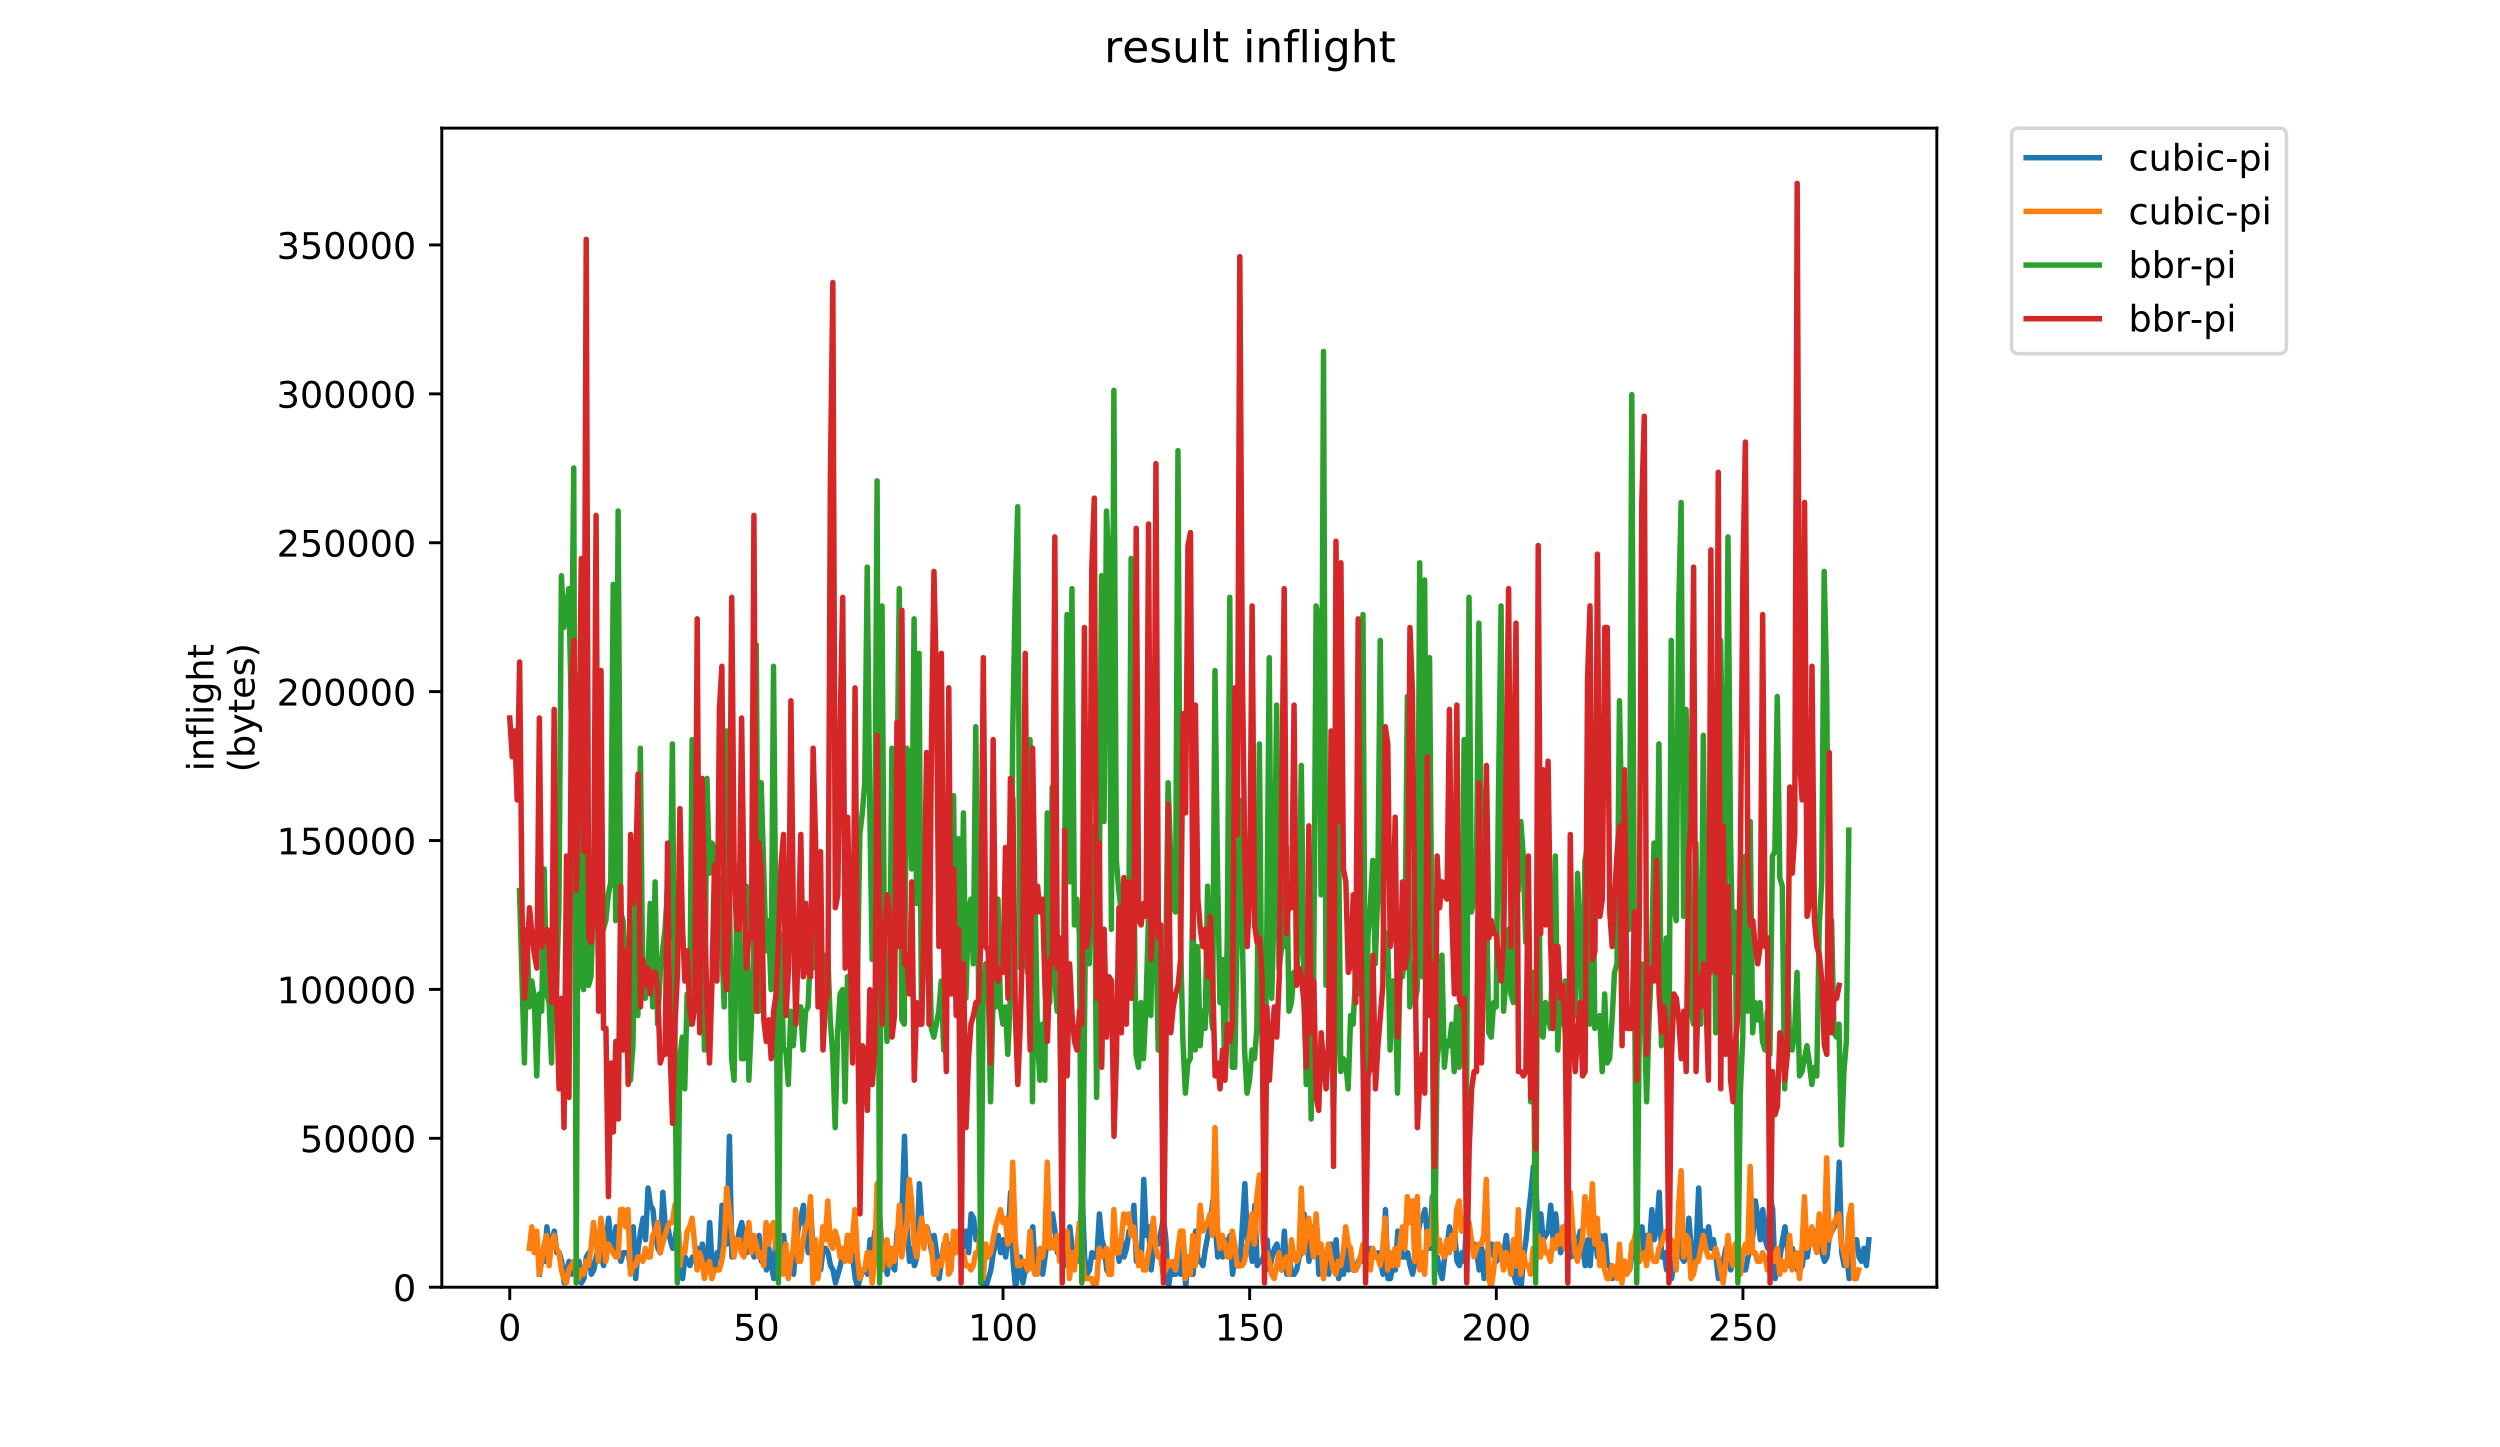 <?xml version="1.0" encoding="utf-8" standalone="no"?>
<!DOCTYPE svg PUBLIC "-//W3C//DTD SVG 1.1//EN"
  "http://www.w3.org/Graphics/SVG/1.1/DTD/svg11.dtd">
<!-- Created with matplotlib (https://matplotlib.org/) -->
<svg height="396pt" version="1.1" viewBox="0 0 684 396" width="684pt" xmlns="http://www.w3.org/2000/svg" xmlns:xlink="http://www.w3.org/1999/xlink">
 <defs>
  <style type="text/css">
*{stroke-linecap:butt;stroke-linejoin:round;}
  </style>
 </defs>
 <g id="figure_1">
  <g id="patch_1">
   <path d="M 0 396 
L 684 396 
L 684 0 
L 0 0 
z
" style="fill:#ffffff;"/>
  </g>
  <g id="axes_1">
   <g id="patch_2">
    <path d="M 120.879 352.174 
L 529.913 352.174 
L 529.913 35.062 
L 120.879 35.062 
z
" style="fill:#ffffff;"/>
   </g>
   <g id="matplotlib.axis_1">
    <g id="xtick_1">
     <g id="line2d_1">
      <defs>
       <path d="M 0 0 
L 0 3.5 
" id="m6629e0d619" style="stroke:#000000;stroke-width:0.8;"/>
      </defs>
      <g>
       <use style="stroke:#000000;stroke-width:0.8;" x="139.471" xlink:href="#m6629e0d619" y="352.174"/>
      </g>
     </g>
     <g id="text_1">
      <!-- 0 -->
      <defs>
       <path d="M 31.781 66.406 
Q 24.172 66.406 20.328 58.906 
Q 16.5 51.422 16.5 36.375 
Q 16.5 21.391 20.328 13.891 
Q 24.172 6.391 31.781 6.391 
Q 39.453 6.391 43.281 13.891 
Q 47.125 21.391 47.125 36.375 
Q 47.125 51.422 43.281 58.906 
Q 39.453 66.406 31.781 66.406 
z
M 31.781 74.219 
Q 44.047 74.219 50.516 64.516 
Q 56.984 54.828 56.984 36.375 
Q 56.984 17.969 50.516 8.266 
Q 44.047 -1.422 31.781 -1.422 
Q 19.531 -1.422 13.062 8.266 
Q 6.594 17.969 6.594 36.375 
Q 6.594 54.828 13.062 64.516 
Q 19.531 74.219 31.781 74.219 
z
" id="DejaVuSans-48"/>
      </defs>
      <g transform="translate(136.29 366.773)scale(0.1 -0.1)">
       <use xlink:href="#DejaVuSans-48"/>
      </g>
     </g>
    </g>
    <g id="xtick_2">
     <g id="line2d_2">
      <g>
       <use style="stroke:#000000;stroke-width:0.8;" x="206.95" xlink:href="#m6629e0d619" y="352.174"/>
      </g>
     </g>
     <g id="text_2">
      <!-- 50 -->
      <defs>
       <path d="M 10.797 72.906 
L 49.516 72.906 
L 49.516 64.594 
L 19.828 64.594 
L 19.828 46.734 
Q 21.969 47.469 24.109 47.828 
Q 26.266 48.188 28.422 48.188 
Q 40.625 48.188 47.75 41.5 
Q 54.891 34.812 54.891 23.391 
Q 54.891 11.625 47.562 5.094 
Q 40.234 -1.422 26.906 -1.422 
Q 22.312 -1.422 17.547 -0.641 
Q 12.797 0.141 7.719 1.703 
L 7.719 11.625 
Q 12.109 9.234 16.797 8.062 
Q 21.484 6.891 26.703 6.891 
Q 35.156 6.891 40.078 11.328 
Q 45.016 15.766 45.016 23.391 
Q 45.016 31 40.078 35.438 
Q 35.156 39.891 26.703 39.891 
Q 22.75 39.891 18.812 39.016 
Q 14.891 38.141 10.797 36.281 
z
" id="DejaVuSans-53"/>
      </defs>
      <g transform="translate(200.587 366.773)scale(0.1 -0.1)">
       <use xlink:href="#DejaVuSans-53"/>
       <use x="63.623" xlink:href="#DejaVuSans-48"/>
      </g>
     </g>
    </g>
    <g id="xtick_3">
     <g id="line2d_3">
      <g>
       <use style="stroke:#000000;stroke-width:0.8;" x="274.428" xlink:href="#m6629e0d619" y="352.174"/>
      </g>
     </g>
     <g id="text_3">
      <!-- 100 -->
      <defs>
       <path d="M 12.406 8.297 
L 28.516 8.297 
L 28.516 63.922 
L 10.984 60.406 
L 10.984 69.391 
L 28.422 72.906 
L 38.281 72.906 
L 38.281 8.297 
L 54.391 8.297 
L 54.391 0 
L 12.406 0 
z
" id="DejaVuSans-49"/>
      </defs>
      <g transform="translate(264.885 366.773)scale(0.1 -0.1)">
       <use xlink:href="#DejaVuSans-49"/>
       <use x="63.623" xlink:href="#DejaVuSans-48"/>
       <use x="127.246" xlink:href="#DejaVuSans-48"/>
      </g>
     </g>
    </g>
    <g id="xtick_4">
     <g id="line2d_4">
      <g>
       <use style="stroke:#000000;stroke-width:0.8;" x="341.907" xlink:href="#m6629e0d619" y="352.174"/>
      </g>
     </g>
     <g id="text_4">
      <!-- 150 -->
      <g transform="translate(332.363 366.773)scale(0.1 -0.1)">
       <use xlink:href="#DejaVuSans-49"/>
       <use x="63.623" xlink:href="#DejaVuSans-53"/>
       <use x="127.246" xlink:href="#DejaVuSans-48"/>
      </g>
     </g>
    </g>
    <g id="xtick_5">
     <g id="line2d_5">
      <g>
       <use style="stroke:#000000;stroke-width:0.8;" x="409.386" xlink:href="#m6629e0d619" y="352.174"/>
      </g>
     </g>
     <g id="text_5">
      <!-- 200 -->
      <defs>
       <path d="M 19.188 8.297 
L 53.609 8.297 
L 53.609 0 
L 7.328 0 
L 7.328 8.297 
Q 12.938 14.109 22.625 23.891 
Q 32.328 33.688 34.812 36.531 
Q 39.547 41.844 41.422 45.531 
Q 43.312 49.219 43.312 52.781 
Q 43.312 58.594 39.234 62.25 
Q 35.156 65.922 28.609 65.922 
Q 23.969 65.922 18.812 64.312 
Q 13.672 62.703 7.812 59.422 
L 7.812 69.391 
Q 13.766 71.781 18.938 73 
Q 24.125 74.219 28.422 74.219 
Q 39.75 74.219 46.484 68.547 
Q 53.219 62.891 53.219 53.422 
Q 53.219 48.922 51.531 44.891 
Q 49.859 40.875 45.406 35.406 
Q 44.188 33.984 37.641 27.219 
Q 31.109 20.453 19.188 8.297 
z
" id="DejaVuSans-50"/>
      </defs>
      <g transform="translate(399.842 366.773)scale(0.1 -0.1)">
       <use xlink:href="#DejaVuSans-50"/>
       <use x="63.623" xlink:href="#DejaVuSans-48"/>
       <use x="127.246" xlink:href="#DejaVuSans-48"/>
      </g>
     </g>
    </g>
    <g id="xtick_6">
     <g id="line2d_6">
      <g>
       <use style="stroke:#000000;stroke-width:0.8;" x="476.865" xlink:href="#m6629e0d619" y="352.174"/>
      </g>
     </g>
     <g id="text_6">
      <!-- 250 -->
      <g transform="translate(467.321 366.773)scale(0.1 -0.1)">
       <use xlink:href="#DejaVuSans-50"/>
       <use x="63.623" xlink:href="#DejaVuSans-53"/>
       <use x="127.246" xlink:href="#DejaVuSans-48"/>
      </g>
     </g>
    </g>
   </g>
   <g id="matplotlib.axis_2">
    <g id="ytick_1">
     <g id="line2d_7">
      <defs>
       <path d="M 0 0 
L -3.5 0 
" id="mc9de663590" style="stroke:#000000;stroke-width:0.8;"/>
      </defs>
      <g>
       <use style="stroke:#000000;stroke-width:0.8;" x="120.879" xlink:href="#mc9de663590" y="352.174"/>
      </g>
     </g>
     <g id="text_7">
      <!-- 0 -->
      <g transform="translate(107.516 355.973)scale(0.1 -0.1)">
       <use xlink:href="#DejaVuSans-48"/>
      </g>
     </g>
    </g>
    <g id="ytick_2">
     <g id="line2d_8">
      <g>
       <use style="stroke:#000000;stroke-width:0.8;" x="120.879" xlink:href="#mc9de663590" y="311.438"/>
      </g>
     </g>
     <g id="text_8">
      <!-- 50000 -->
      <g transform="translate(82.066 315.237)scale(0.1 -0.1)">
       <use xlink:href="#DejaVuSans-53"/>
       <use x="63.623" xlink:href="#DejaVuSans-48"/>
       <use x="127.246" xlink:href="#DejaVuSans-48"/>
       <use x="190.869" xlink:href="#DejaVuSans-48"/>
       <use x="254.492" xlink:href="#DejaVuSans-48"/>
      </g>
     </g>
    </g>
    <g id="ytick_3">
     <g id="line2d_9">
      <g>
       <use style="stroke:#000000;stroke-width:0.8;" x="120.879" xlink:href="#mc9de663590" y="270.701"/>
      </g>
     </g>
     <g id="text_9">
      <!-- 100000 -->
      <g transform="translate(75.704 274.5)scale(0.1 -0.1)">
       <use xlink:href="#DejaVuSans-49"/>
       <use x="63.623" xlink:href="#DejaVuSans-48"/>
       <use x="127.246" xlink:href="#DejaVuSans-48"/>
       <use x="190.869" xlink:href="#DejaVuSans-48"/>
       <use x="254.492" xlink:href="#DejaVuSans-48"/>
       <use x="318.115" xlink:href="#DejaVuSans-48"/>
      </g>
     </g>
    </g>
    <g id="ytick_4">
     <g id="line2d_10">
      <g>
       <use style="stroke:#000000;stroke-width:0.8;" x="120.879" xlink:href="#mc9de663590" y="229.964"/>
      </g>
     </g>
     <g id="text_10">
      <!-- 150000 -->
      <g transform="translate(75.704 233.764)scale(0.1 -0.1)">
       <use xlink:href="#DejaVuSans-49"/>
       <use x="63.623" xlink:href="#DejaVuSans-53"/>
       <use x="127.246" xlink:href="#DejaVuSans-48"/>
       <use x="190.869" xlink:href="#DejaVuSans-48"/>
       <use x="254.492" xlink:href="#DejaVuSans-48"/>
       <use x="318.115" xlink:href="#DejaVuSans-48"/>
      </g>
     </g>
    </g>
    <g id="ytick_5">
     <g id="line2d_11">
      <g>
       <use style="stroke:#000000;stroke-width:0.8;" x="120.879" xlink:href="#mc9de663590" y="189.228"/>
      </g>
     </g>
     <g id="text_11">
      <!-- 200000 -->
      <g transform="translate(75.704 193.027)scale(0.1 -0.1)">
       <use xlink:href="#DejaVuSans-50"/>
       <use x="63.623" xlink:href="#DejaVuSans-48"/>
       <use x="127.246" xlink:href="#DejaVuSans-48"/>
       <use x="190.869" xlink:href="#DejaVuSans-48"/>
       <use x="254.492" xlink:href="#DejaVuSans-48"/>
       <use x="318.115" xlink:href="#DejaVuSans-48"/>
      </g>
     </g>
    </g>
    <g id="ytick_6">
     <g id="line2d_12">
      <g>
       <use style="stroke:#000000;stroke-width:0.8;" x="120.879" xlink:href="#mc9de663590" y="148.491"/>
      </g>
     </g>
     <g id="text_12">
      <!-- 250000 -->
      <g transform="translate(75.704 152.291)scale(0.1 -0.1)">
       <use xlink:href="#DejaVuSans-50"/>
       <use x="63.623" xlink:href="#DejaVuSans-53"/>
       <use x="127.246" xlink:href="#DejaVuSans-48"/>
       <use x="190.869" xlink:href="#DejaVuSans-48"/>
       <use x="254.492" xlink:href="#DejaVuSans-48"/>
       <use x="318.115" xlink:href="#DejaVuSans-48"/>
      </g>
     </g>
    </g>
    <g id="ytick_7">
     <g id="line2d_13">
      <g>
       <use style="stroke:#000000;stroke-width:0.8;" x="120.879" xlink:href="#mc9de663590" y="107.755"/>
      </g>
     </g>
     <g id="text_13">
      <!-- 300000 -->
      <defs>
       <path d="M 40.578 39.312 
Q 47.656 37.797 51.625 33 
Q 55.609 28.219 55.609 21.188 
Q 55.609 10.406 48.188 4.484 
Q 40.766 -1.422 27.094 -1.422 
Q 22.516 -1.422 17.656 -0.516 
Q 12.797 0.391 7.625 2.203 
L 7.625 11.719 
Q 11.719 9.328 16.594 8.109 
Q 21.484 6.891 26.812 6.891 
Q 36.078 6.891 40.938 10.547 
Q 45.797 14.203 45.797 21.188 
Q 45.797 27.641 41.281 31.266 
Q 36.766 34.906 28.719 34.906 
L 20.219 34.906 
L 20.219 43.016 
L 29.109 43.016 
Q 36.375 43.016 40.234 45.922 
Q 44.094 48.828 44.094 54.297 
Q 44.094 59.906 40.109 62.906 
Q 36.141 65.922 28.719 65.922 
Q 24.656 65.922 20.016 65.031 
Q 15.375 64.156 9.812 62.312 
L 9.812 71.094 
Q 15.438 72.656 20.344 73.438 
Q 25.25 74.219 29.594 74.219 
Q 40.828 74.219 47.359 69.109 
Q 53.906 64.016 53.906 55.328 
Q 53.906 49.266 50.438 45.094 
Q 46.969 40.922 40.578 39.312 
z
" id="DejaVuSans-51"/>
      </defs>
      <g transform="translate(75.704 111.554)scale(0.1 -0.1)">
       <use xlink:href="#DejaVuSans-51"/>
       <use x="63.623" xlink:href="#DejaVuSans-48"/>
       <use x="127.246" xlink:href="#DejaVuSans-48"/>
       <use x="190.869" xlink:href="#DejaVuSans-48"/>
       <use x="254.492" xlink:href="#DejaVuSans-48"/>
       <use x="318.115" xlink:href="#DejaVuSans-48"/>
      </g>
     </g>
    </g>
    <g id="ytick_8">
     <g id="line2d_14">
      <g>
       <use style="stroke:#000000;stroke-width:0.8;" x="120.879" xlink:href="#mc9de663590" y="67.018"/>
      </g>
     </g>
     <g id="text_14">
      <!-- 350000 -->
      <g transform="translate(75.704 70.817)scale(0.1 -0.1)">
       <use xlink:href="#DejaVuSans-51"/>
       <use x="63.623" xlink:href="#DejaVuSans-53"/>
       <use x="127.246" xlink:href="#DejaVuSans-48"/>
       <use x="190.869" xlink:href="#DejaVuSans-48"/>
       <use x="254.492" xlink:href="#DejaVuSans-48"/>
       <use x="318.115" xlink:href="#DejaVuSans-48"/>
      </g>
     </g>
    </g>
    <g id="text_15">
     <!-- inflight -->
     <defs>
      <path d="M 9.422 54.688 
L 18.406 54.688 
L 18.406 0 
L 9.422 0 
z
M 9.422 75.984 
L 18.406 75.984 
L 18.406 64.594 
L 9.422 64.594 
z
" id="DejaVuSans-105"/>
      <path d="M 54.891 33.016 
L 54.891 0 
L 45.906 0 
L 45.906 32.719 
Q 45.906 40.484 42.875 44.328 
Q 39.844 48.188 33.797 48.188 
Q 26.516 48.188 22.312 43.547 
Q 18.109 38.922 18.109 30.906 
L 18.109 0 
L 9.078 0 
L 9.078 54.688 
L 18.109 54.688 
L 18.109 46.188 
Q 21.344 51.125 25.703 53.562 
Q 30.078 56 35.797 56 
Q 45.219 56 50.047 50.172 
Q 54.891 44.344 54.891 33.016 
z
" id="DejaVuSans-110"/>
      <path d="M 37.109 75.984 
L 37.109 68.5 
L 28.516 68.5 
Q 23.688 68.5 21.797 66.547 
Q 19.922 64.594 19.922 59.516 
L 19.922 54.688 
L 34.719 54.688 
L 34.719 47.703 
L 19.922 47.703 
L 19.922 0 
L 10.891 0 
L 10.891 47.703 
L 2.297 47.703 
L 2.297 54.688 
L 10.891 54.688 
L 10.891 58.5 
Q 10.891 67.625 15.141 71.797 
Q 19.391 75.984 28.609 75.984 
z
" id="DejaVuSans-102"/>
      <path d="M 9.422 75.984 
L 18.406 75.984 
L 18.406 0 
L 9.422 0 
z
" id="DejaVuSans-108"/>
      <path d="M 45.406 27.984 
Q 45.406 37.75 41.375 43.109 
Q 37.359 48.484 30.078 48.484 
Q 22.859 48.484 18.828 43.109 
Q 14.797 37.75 14.797 27.984 
Q 14.797 18.266 18.828 12.891 
Q 22.859 7.516 30.078 7.516 
Q 37.359 7.516 41.375 12.891 
Q 45.406 18.266 45.406 27.984 
z
M 54.391 6.781 
Q 54.391 -7.172 48.188 -13.984 
Q 42 -20.797 29.203 -20.797 
Q 24.469 -20.797 20.266 -20.094 
Q 16.062 -19.391 12.109 -17.922 
L 12.109 -9.188 
Q 16.062 -11.328 19.922 -12.344 
Q 23.781 -13.375 27.781 -13.375 
Q 36.625 -13.375 41.016 -8.766 
Q 45.406 -4.156 45.406 5.172 
L 45.406 9.625 
Q 42.625 4.781 38.281 2.391 
Q 33.938 0 27.875 0 
Q 17.828 0 11.672 7.656 
Q 5.516 15.328 5.516 27.984 
Q 5.516 40.672 11.672 48.328 
Q 17.828 56 27.875 56 
Q 33.938 56 38.281 53.609 
Q 42.625 51.219 45.406 46.391 
L 45.406 54.688 
L 54.391 54.688 
z
" id="DejaVuSans-103"/>
      <path d="M 54.891 33.016 
L 54.891 0 
L 45.906 0 
L 45.906 32.719 
Q 45.906 40.484 42.875 44.328 
Q 39.844 48.188 33.797 48.188 
Q 26.516 48.188 22.312 43.547 
Q 18.109 38.922 18.109 30.906 
L 18.109 0 
L 9.078 0 
L 9.078 75.984 
L 18.109 75.984 
L 18.109 46.188 
Q 21.344 51.125 25.703 53.562 
Q 30.078 56 35.797 56 
Q 45.219 56 50.047 50.172 
Q 54.891 44.344 54.891 33.016 
z
" id="DejaVuSans-104"/>
      <path d="M 18.312 70.219 
L 18.312 54.688 
L 36.812 54.688 
L 36.812 47.703 
L 18.312 47.703 
L 18.312 18.016 
Q 18.312 11.328 20.141 9.422 
Q 21.969 7.516 27.594 7.516 
L 36.812 7.516 
L 36.812 0 
L 27.594 0 
Q 17.188 0 13.234 3.875 
Q 9.281 7.766 9.281 18.016 
L 9.281 47.703 
L 2.688 47.703 
L 2.688 54.688 
L 9.281 54.688 
L 9.281 70.219 
z
" id="DejaVuSans-116"/>
     </defs>
     <g transform="translate(58.426 211.018)rotate(-90)scale(0.1 -0.1)">
      <use xlink:href="#DejaVuSans-105"/>
      <use x="27.783" xlink:href="#DejaVuSans-110"/>
      <use x="91.162" xlink:href="#DejaVuSans-102"/>
      <use x="126.367" xlink:href="#DejaVuSans-108"/>
      <use x="154.15" xlink:href="#DejaVuSans-105"/>
      <use x="181.934" xlink:href="#DejaVuSans-103"/>
      <use x="245.41" xlink:href="#DejaVuSans-104"/>
      <use x="308.789" xlink:href="#DejaVuSans-116"/>
     </g>
     <!-- (bytes) -->
     <defs>
      <path d="M 31 75.875 
Q 24.469 64.656 21.281 53.656 
Q 18.109 42.672 18.109 31.391 
Q 18.109 20.125 21.312 9.062 
Q 24.516 -2 31 -13.188 
L 23.188 -13.188 
Q 15.875 -1.703 12.234 9.375 
Q 8.594 20.453 8.594 31.391 
Q 8.594 42.281 12.203 53.312 
Q 15.828 64.359 23.188 75.875 
z
" id="DejaVuSans-40"/>
      <path d="M 48.688 27.297 
Q 48.688 37.203 44.609 42.844 
Q 40.531 48.484 33.406 48.484 
Q 26.266 48.484 22.188 42.844 
Q 18.109 37.203 18.109 27.297 
Q 18.109 17.391 22.188 11.75 
Q 26.266 6.109 33.406 6.109 
Q 40.531 6.109 44.609 11.75 
Q 48.688 17.391 48.688 27.297 
z
M 18.109 46.391 
Q 20.953 51.266 25.266 53.625 
Q 29.594 56 35.594 56 
Q 45.562 56 51.781 48.094 
Q 58.016 40.188 58.016 27.297 
Q 58.016 14.406 51.781 6.484 
Q 45.562 -1.422 35.594 -1.422 
Q 29.594 -1.422 25.266 0.953 
Q 20.953 3.328 18.109 8.203 
L 18.109 0 
L 9.078 0 
L 9.078 75.984 
L 18.109 75.984 
z
" id="DejaVuSans-98"/>
      <path d="M 32.172 -5.078 
Q 28.375 -14.844 24.75 -17.812 
Q 21.141 -20.797 15.094 -20.797 
L 7.906 -20.797 
L 7.906 -13.281 
L 13.188 -13.281 
Q 16.891 -13.281 18.938 -11.516 
Q 21 -9.766 23.484 -3.219 
L 25.094 0.875 
L 2.984 54.688 
L 12.5 54.688 
L 29.594 11.922 
L 46.688 54.688 
L 56.203 54.688 
z
" id="DejaVuSans-121"/>
      <path d="M 56.203 29.594 
L 56.203 25.203 
L 14.891 25.203 
Q 15.484 15.922 20.484 11.062 
Q 25.484 6.203 34.422 6.203 
Q 39.594 6.203 44.453 7.469 
Q 49.312 8.734 54.109 11.281 
L 54.109 2.781 
Q 49.266 0.734 44.188 -0.344 
Q 39.109 -1.422 33.891 -1.422 
Q 20.797 -1.422 13.156 6.188 
Q 5.516 13.812 5.516 26.812 
Q 5.516 40.234 12.766 48.109 
Q 20.016 56 32.328 56 
Q 43.359 56 49.781 48.891 
Q 56.203 41.797 56.203 29.594 
z
M 47.219 32.234 
Q 47.125 39.594 43.094 43.984 
Q 39.062 48.391 32.422 48.391 
Q 24.906 48.391 20.391 44.141 
Q 15.875 39.891 15.188 32.172 
z
" id="DejaVuSans-101"/>
      <path d="M 44.281 53.078 
L 44.281 44.578 
Q 40.484 46.531 36.375 47.5 
Q 32.281 48.484 27.875 48.484 
Q 21.188 48.484 17.844 46.438 
Q 14.5 44.391 14.5 40.281 
Q 14.5 37.156 16.891 35.375 
Q 19.281 33.594 26.516 31.984 
L 29.594 31.297 
Q 39.156 29.25 43.188 25.516 
Q 47.219 21.781 47.219 15.094 
Q 47.219 7.469 41.188 3.016 
Q 35.156 -1.422 24.609 -1.422 
Q 20.219 -1.422 15.453 -0.562 
Q 10.688 0.297 5.422 2 
L 5.422 11.281 
Q 10.406 8.688 15.234 7.391 
Q 20.062 6.109 24.812 6.109 
Q 31.156 6.109 34.562 8.281 
Q 37.984 10.453 37.984 14.406 
Q 37.984 18.062 35.516 20.016 
Q 33.062 21.969 24.703 23.781 
L 21.578 24.516 
Q 13.234 26.266 9.516 29.906 
Q 5.812 33.547 5.812 39.891 
Q 5.812 47.609 11.281 51.797 
Q 16.75 56 26.812 56 
Q 31.781 56 36.172 55.266 
Q 40.578 54.547 44.281 53.078 
z
" id="DejaVuSans-115"/>
      <path d="M 8.016 75.875 
L 15.828 75.875 
Q 23.141 64.359 26.781 53.312 
Q 30.422 42.281 30.422 31.391 
Q 30.422 20.453 26.781 9.375 
Q 23.141 -1.703 15.828 -13.188 
L 8.016 -13.188 
Q 14.5 -2 17.703 9.062 
Q 20.906 20.125 20.906 31.391 
Q 20.906 42.672 17.703 53.656 
Q 14.5 64.656 8.016 75.875 
z
" id="DejaVuSans-41"/>
     </defs>
     <g transform="translate(69.624 211.295)rotate(-90)scale(0.1 -0.1)">
      <use xlink:href="#DejaVuSans-40"/>
      <use x="39.014" xlink:href="#DejaVuSans-98"/>
      <use x="102.49" xlink:href="#DejaVuSans-121"/>
      <use x="161.67" xlink:href="#DejaVuSans-116"/>
      <use x="200.879" xlink:href="#DejaVuSans-101"/>
      <use x="262.402" xlink:href="#DejaVuSans-115"/>
      <use x="314.502" xlink:href="#DejaVuSans-41"/>
     </g>
    </g>
   </g>
   <g id="line2d_15">
    <path clip-path="url(#pd35d57a6ff)" d="M 147.61 348.635 
L 148.285 343.916 
L 148.96 345.096 
L 149.635 335.658 
L 150.309 342.736 
L 150.984 339.197 
L 151.659 336.838 
L 152.334 342.736 
L 153.009 342.736 
L 153.683 345.096 
L 154.358 350.994 
L 155.033 347.455 
L 155.708 345.096 
L 156.383 348.635 
L 157.057 346.276 
L 157.732 348.635 
L 158.407 345.096 
L 159.082 350.994 
L 159.757 349.815 
L 160.431 343.916 
L 161.106 342.736 
L 161.781 348.635 
L 162.456 347.455 
L 163.805 340.377 
L 164.48 343.916 
L 165.155 346.276 
L 165.83 340.377 
L 166.504 333.298 
L 167.179 340.377 
L 167.854 342.736 
L 168.529 335.658 
L 169.204 342.736 
L 169.878 345.096 
L 170.553 342.736 
L 171.903 342.736 
L 172.577 347.455 
L 173.252 335.658 
L 173.927 349.815 
L 174.602 341.557 
L 175.277 336.838 
L 175.951 333.298 
L 176.626 339.197 
L 177.301 325.04 
L 177.976 329.759 
L 178.651 330.939 
L 179.325 338.017 
L 180 341.557 
L 180.675 342.736 
L 181.35 326.22 
L 182.024 335.658 
L 182.699 335.658 
L 183.374 339.197 
L 184.049 341.557 
L 184.724 339.197 
L 185.398 333.298 
L 186.073 345.096 
L 186.748 349.815 
L 187.423 343.916 
L 188.772 346.276 
L 189.447 343.916 
L 190.122 345.096 
L 190.797 341.557 
L 191.471 346.276 
L 192.146 340.377 
L 192.821 346.276 
L 193.496 346.276 
L 194.171 334.478 
L 194.845 346.276 
L 195.52 347.455 
L 196.195 342.736 
L 196.87 343.916 
L 197.545 329.759 
L 198.219 333.298 
L 198.894 340.377 
L 199.569 310.884 
L 200.244 343.916 
L 200.919 339.197 
L 201.593 340.377 
L 202.268 336.838 
L 202.943 334.478 
L 203.618 339.197 
L 204.292 342.736 
L 204.967 339.197 
L 206.317 343.916 
L 206.992 340.377 
L 207.666 338.017 
L 208.341 345.096 
L 209.016 343.916 
L 209.691 347.455 
L 210.366 341.557 
L 211.04 346.276 
L 211.715 349.815 
L 212.39 335.658 
L 213.065 341.557 
L 213.739 346.276 
L 214.414 338.017 
L 215.089 345.096 
L 215.764 345.096 
L 216.439 343.916 
L 217.113 348.635 
L 217.788 340.377 
L 218.463 335.658 
L 219.138 333.298 
L 219.813 329.759 
L 220.487 338.017 
L 221.162 342.736 
L 221.837 330.939 
L 222.512 343.916 
L 223.186 347.455 
L 223.861 343.916 
L 224.536 347.455 
L 225.211 341.557 
L 225.886 341.557 
L 226.56 342.736 
L 227.235 346.276 
L 227.91 347.455 
L 228.585 350.994 
L 229.934 346.276 
L 230.609 342.736 
L 231.284 342.736 
L 231.959 338.017 
L 232.633 340.377 
L 233.308 343.916 
L 233.983 349.815 
L 234.658 352.174 
L 236.007 347.455 
L 236.682 347.455 
L 237.357 348.635 
L 238.032 339.197 
L 238.707 341.557 
L 239.381 336.838 
L 240.056 342.736 
L 240.731 333.298 
L 241.406 343.916 
L 242.081 345.096 
L 242.755 348.635 
L 243.43 341.557 
L 244.105 346.276 
L 244.78 347.455 
L 245.454 336.838 
L 246.129 341.557 
L 246.804 330.939 
L 247.479 310.884 
L 248.154 335.658 
L 248.828 345.096 
L 249.503 341.557 
L 250.178 346.276 
L 250.853 343.916 
L 251.528 323.861 
L 252.202 334.478 
L 252.877 338.017 
L 253.552 335.658 
L 254.227 338.017 
L 254.901 342.736 
L 255.576 338.017 
L 256.251 342.736 
L 256.926 349.815 
L 258.275 340.377 
L 258.95 342.736 
L 259.625 340.377 
L 260.3 343.916 
L 260.975 338.017 
L 261.649 338.017 
L 262.324 339.197 
L 262.999 342.736 
L 263.674 340.377 
L 264.348 336.838 
L 265.023 342.736 
L 265.698 332.119 
L 266.373 333.298 
L 267.048 339.197 
L 267.722 336.838 
L 268.397 338.017 
L 269.072 352.174 
L 269.747 352.174 
L 271.096 347.455 
L 271.771 342.736 
L 273.121 338.017 
L 273.796 342.736 
L 274.47 339.197 
L 275.145 343.916 
L 275.82 339.197 
L 276.495 326.22 
L 277.169 345.096 
L 277.844 352.174 
L 278.519 348.635 
L 279.194 343.916 
L 279.869 350.994 
L 280.543 347.455 
L 281.218 347.455 
L 282.568 335.658 
L 283.243 347.455 
L 283.917 343.916 
L 284.592 343.916 
L 285.267 348.635 
L 285.942 343.916 
L 286.616 338.017 
L 287.291 334.478 
L 287.966 332.119 
L 288.641 336.838 
L 289.316 342.736 
L 289.99 339.197 
L 290.665 338.017 
L 291.34 346.276 
L 292.015 340.377 
L 292.69 335.658 
L 293.364 341.557 
L 294.039 345.096 
L 294.714 345.096 
L 295.389 340.377 
L 296.063 326.22 
L 296.738 343.916 
L 297.413 348.635 
L 298.088 347.455 
L 298.763 342.736 
L 299.437 343.916 
L 300.112 343.916 
L 300.787 332.119 
L 301.462 339.197 
L 302.137 341.557 
L 302.811 347.455 
L 303.486 348.635 
L 304.161 342.736 
L 304.836 341.557 
L 305.51 339.197 
L 306.185 345.096 
L 306.86 339.197 
L 307.535 343.916 
L 308.21 341.557 
L 308.884 336.838 
L 309.559 336.838 
L 310.234 329.759 
L 310.909 345.096 
L 311.584 343.916 
L 312.258 345.096 
L 312.933 322.681 
L 313.608 338.017 
L 314.283 335.658 
L 314.958 347.455 
L 315.632 341.557 
L 316.307 340.377 
L 316.982 340.377 
L 318.331 333.298 
L 319.006 339.197 
L 319.681 352.174 
L 320.356 347.455 
L 321.031 348.635 
L 321.705 348.635 
L 322.38 347.455 
L 323.055 348.635 
L 323.73 339.197 
L 324.405 352.174 
L 325.079 343.916 
L 325.754 348.635 
L 326.429 348.635 
L 327.104 336.838 
L 327.778 345.096 
L 328.453 345.096 
L 329.128 346.276 
L 329.803 341.557 
L 331.152 334.478 
L 331.827 328.58 
L 332.502 335.658 
L 333.177 343.916 
L 333.852 339.197 
L 334.526 343.916 
L 335.201 339.197 
L 335.876 342.736 
L 336.551 338.017 
L 337.225 348.635 
L 337.9 343.916 
L 338.575 346.276 
L 339.25 346.276 
L 340.599 323.861 
L 341.274 339.197 
L 341.949 341.557 
L 342.624 345.096 
L 343.299 329.759 
L 343.973 346.276 
L 344.648 345.096 
L 345.323 345.096 
L 345.998 342.736 
L 346.672 339.197 
L 347.347 347.455 
L 348.022 343.916 
L 348.697 341.557 
L 349.372 340.377 
L 350.046 345.096 
L 350.721 347.455 
L 351.396 336.838 
L 352.071 348.635 
L 352.746 343.916 
L 353.42 348.635 
L 354.095 348.635 
L 354.77 347.455 
L 355.445 343.916 
L 356.12 342.736 
L 356.794 332.119 
L 357.469 338.017 
L 358.144 345.096 
L 358.819 339.197 
L 359.493 335.658 
L 360.168 335.658 
L 360.843 348.635 
L 361.518 343.916 
L 362.193 347.455 
L 362.867 343.916 
L 363.542 348.635 
L 364.217 340.377 
L 364.892 345.096 
L 365.567 339.197 
L 366.241 349.815 
L 366.916 347.455 
L 367.591 348.635 
L 368.266 341.557 
L 368.94 347.455 
L 369.615 343.916 
L 370.29 347.455 
L 370.965 347.455 
L 371.64 345.096 
L 372.314 343.916 
L 372.989 345.096 
L 373.664 340.377 
L 374.339 346.276 
L 375.014 341.557 
L 375.688 343.916 
L 376.363 343.916 
L 377.038 342.736 
L 377.713 345.096 
L 378.387 348.635 
L 379.062 330.939 
L 379.737 349.815 
L 380.412 349.815 
L 381.087 346.276 
L 381.761 347.455 
L 382.436 336.838 
L 383.786 343.916 
L 384.461 343.916 
L 385.135 342.736 
L 385.81 346.276 
L 386.485 348.635 
L 387.16 345.096 
L 387.834 338.017 
L 388.509 334.478 
L 389.184 333.298 
L 389.859 330.939 
L 390.534 338.017 
L 391.208 341.557 
L 391.883 327.4 
L 392.558 343.916 
L 393.233 343.916 
L 393.908 347.455 
L 394.582 349.815 
L 395.257 343.916 
L 395.932 340.377 
L 396.607 335.658 
L 397.282 339.197 
L 397.956 336.838 
L 398.631 345.096 
L 399.306 346.276 
L 399.981 342.736 
L 400.655 345.096 
L 401.33 333.298 
L 402.005 339.197 
L 402.68 340.377 
L 403.355 340.377 
L 404.029 342.736 
L 404.704 347.455 
L 405.379 341.557 
L 406.054 349.815 
L 406.729 342.736 
L 408.078 340.377 
L 408.753 343.916 
L 409.428 345.096 
L 410.102 343.916 
L 410.777 341.557 
L 411.452 342.736 
L 412.127 338.017 
L 412.802 343.916 
L 414.826 350.994 
L 415.501 346.276 
L 416.176 352.174 
L 416.85 343.916 
L 417.525 339.197 
L 418.2 332.119 
L 418.875 326.22 
L 419.549 319.142 
L 420.224 323.861 
L 420.899 340.377 
L 421.574 332.119 
L 422.249 339.197 
L 423.598 336.838 
L 424.273 329.759 
L 424.948 339.197 
L 425.623 332.119 
L 426.297 339.197 
L 426.972 342.736 
L 427.647 340.377 
L 428.996 333.298 
L 429.671 343.916 
L 430.346 339.197 
L 431.021 343.916 
L 431.696 339.197 
L 432.37 336.838 
L 433.72 346.276 
L 434.395 339.197 
L 435.07 346.276 
L 435.744 335.658 
L 436.419 338.017 
L 437.094 343.916 
L 437.769 338.017 
L 438.444 343.916 
L 439.118 338.017 
L 439.793 346.276 
L 440.468 346.276 
L 441.143 349.815 
L 441.817 348.635 
L 442.492 346.276 
L 443.167 348.635 
L 443.842 345.096 
L 444.517 345.096 
L 445.866 347.455 
L 446.541 342.736 
L 447.216 341.557 
L 447.891 341.557 
L 448.565 345.096 
L 449.24 335.658 
L 449.915 341.557 
L 450.59 338.017 
L 451.264 341.557 
L 451.939 330.939 
L 452.614 339.197 
L 453.289 335.658 
L 453.964 326.22 
L 454.638 343.916 
L 455.313 342.736 
L 455.988 347.455 
L 456.663 340.377 
L 457.338 349.815 
L 458.012 345.096 
L 458.687 341.557 
L 459.362 336.838 
L 460.037 343.916 
L 460.711 345.096 
L 461.386 343.916 
L 462.061 333.298 
L 462.736 341.557 
L 463.411 345.096 
L 464.085 340.377 
L 464.76 325.04 
L 465.435 341.557 
L 466.11 336.838 
L 466.785 341.557 
L 467.459 335.658 
L 468.134 341.557 
L 468.809 339.197 
L 469.484 343.916 
L 470.158 349.815 
L 470.833 345.096 
L 471.508 345.096 
L 472.183 341.557 
L 472.858 340.377 
L 473.532 347.455 
L 474.207 345.096 
L 474.882 340.377 
L 475.557 341.557 
L 476.232 346.276 
L 476.906 347.455 
L 477.581 347.455 
L 478.256 343.916 
L 478.931 341.557 
L 479.606 338.017 
L 480.28 328.58 
L 480.955 333.298 
L 481.63 339.197 
L 482.305 330.939 
L 482.979 339.197 
L 483.654 341.557 
L 484.329 327.4 
L 485.004 330.939 
L 485.679 349.815 
L 486.353 345.096 
L 487.028 343.916 
L 487.703 339.197 
L 488.378 335.658 
L 489.053 341.557 
L 489.727 346.276 
L 490.402 341.557 
L 491.077 346.276 
L 491.752 347.455 
L 492.426 347.455 
L 493.101 346.276 
L 493.776 341.557 
L 494.451 343.916 
L 495.126 339.197 
L 495.8 336.838 
L 496.475 336.838 
L 497.15 340.377 
L 497.825 336.838 
L 498.5 342.736 
L 499.174 345.096 
L 499.849 343.916 
L 500.524 338.017 
L 501.873 335.658 
L 502.548 333.298 
L 503.223 317.962 
L 503.898 342.736 
L 504.573 346.276 
L 505.247 342.736 
L 505.922 349.815 
L 506.597 343.916 
L 507.272 339.197 
L 507.947 339.197 
L 508.621 343.916 
L 509.296 345.096 
L 509.971 341.557 
L 510.646 346.276 
L 511.32 339.197 
L 511.32 339.197 
" style="fill:none;stroke:#1f77b4;stroke-linecap:square;stroke-width:1.5;"/>
   </g>
   <g id="line2d_16">
    <path clip-path="url(#pd35d57a6ff)" d="M 144.829 341.557 
L 145.504 335.658 
L 146.178 342.736 
L 146.853 336.838 
L 147.528 348.635 
L 148.203 345.096 
L 148.878 340.377 
L 149.552 338.017 
L 150.227 346.276 
L 150.902 340.377 
L 151.577 338.017 
L 152.252 341.557 
L 152.926 342.736 
L 153.601 347.455 
L 154.276 349.815 
L 154.951 350.994 
L 155.625 347.455 
L 156.975 345.096 
L 157.65 348.635 
L 158.325 349.815 
L 158.999 347.455 
L 159.674 348.635 
L 160.349 345.096 
L 161.024 346.276 
L 161.699 341.557 
L 162.373 334.478 
L 163.048 339.197 
L 163.723 345.096 
L 164.398 333.298 
L 165.072 338.017 
L 165.747 345.096 
L 166.422 340.377 
L 168.446 343.916 
L 169.121 343.916 
L 169.796 330.939 
L 170.471 330.939 
L 171.146 335.658 
L 171.82 330.939 
L 172.495 348.635 
L 173.17 346.276 
L 173.845 346.276 
L 174.519 343.916 
L 175.194 343.916 
L 175.869 345.096 
L 176.544 341.557 
L 177.219 343.916 
L 177.893 343.916 
L 178.568 338.017 
L 179.243 336.838 
L 179.918 334.478 
L 180.593 342.736 
L 182.617 335.658 
L 183.292 334.478 
L 183.967 334.478 
L 184.641 329.759 
L 185.316 328.58 
L 185.991 346.276 
L 186.666 341.557 
L 187.34 342.736 
L 188.015 336.838 
L 188.69 335.658 
L 189.365 333.298 
L 190.714 347.455 
L 191.389 342.736 
L 192.064 345.096 
L 192.739 349.815 
L 193.414 346.276 
L 194.088 345.096 
L 194.763 349.815 
L 195.438 347.455 
L 196.787 347.455 
L 197.462 345.096 
L 198.137 340.377 
L 198.812 325.04 
L 200.161 336.838 
L 200.836 343.916 
L 201.511 339.197 
L 202.186 339.197 
L 202.861 342.736 
L 203.535 343.916 
L 204.21 338.017 
L 204.885 334.478 
L 205.56 342.736 
L 206.234 338.017 
L 206.909 340.377 
L 207.584 343.916 
L 208.259 342.736 
L 208.934 346.276 
L 209.608 334.478 
L 210.283 340.377 
L 210.958 335.658 
L 211.633 334.478 
L 212.308 341.557 
L 212.982 334.478 
L 213.657 347.455 
L 214.332 348.635 
L 215.007 340.377 
L 215.682 349.815 
L 216.356 345.096 
L 217.031 341.557 
L 217.706 330.939 
L 218.381 345.096 
L 219.055 345.096 
L 219.73 339.197 
L 220.405 335.658 
L 221.08 334.478 
L 221.755 327.4 
L 222.429 350.994 
L 223.104 339.197 
L 223.779 349.815 
L 224.454 343.916 
L 225.129 335.658 
L 225.803 339.197 
L 226.478 328.58 
L 227.153 340.377 
L 227.828 341.557 
L 228.502 336.838 
L 229.177 339.197 
L 229.852 343.916 
L 230.527 341.557 
L 231.202 345.096 
L 231.876 338.017 
L 232.551 345.096 
L 233.226 339.197 
L 233.901 330.939 
L 234.576 343.916 
L 235.25 349.815 
L 235.925 347.455 
L 236.6 347.455 
L 237.275 342.736 
L 237.949 342.736 
L 238.624 350.994 
L 239.299 345.096 
L 239.974 323.861 
L 240.649 334.478 
L 241.323 347.455 
L 241.998 342.736 
L 242.673 339.197 
L 243.348 346.276 
L 244.023 341.557 
L 244.697 345.096 
L 245.372 341.557 
L 246.047 329.759 
L 246.722 343.916 
L 247.396 339.197 
L 248.071 335.658 
L 248.746 322.681 
L 249.421 328.58 
L 250.096 340.377 
L 250.77 343.916 
L 251.445 338.017 
L 252.12 333.298 
L 252.795 341.557 
L 253.47 335.658 
L 254.144 339.197 
L 254.819 340.377 
L 255.494 348.635 
L 256.169 348.635 
L 256.844 345.096 
L 257.518 346.276 
L 258.193 341.557 
L 258.868 338.017 
L 259.543 348.635 
L 260.217 347.455 
L 260.892 336.838 
L 261.567 342.736 
L 262.242 336.838 
L 262.917 341.557 
L 263.591 342.736 
L 264.266 346.276 
L 264.941 346.276 
L 265.616 347.455 
L 266.291 346.276 
L 266.965 342.736 
L 267.64 342.736 
L 268.315 335.658 
L 268.99 349.815 
L 269.664 340.377 
L 270.339 343.916 
L 271.014 342.736 
L 272.364 335.658 
L 273.713 330.939 
L 274.388 334.478 
L 275.063 333.298 
L 275.738 340.377 
L 276.412 339.197 
L 277.087 317.962 
L 277.762 339.197 
L 278.437 346.276 
L 279.111 346.276 
L 279.786 345.096 
L 280.461 345.096 
L 281.136 347.455 
L 281.811 336.838 
L 282.485 346.276 
L 283.16 348.635 
L 283.835 348.635 
L 284.51 341.557 
L 285.185 343.916 
L 285.859 340.377 
L 286.534 317.962 
L 287.209 341.557 
L 287.884 339.197 
L 288.558 341.557 
L 289.233 338.017 
L 289.908 345.096 
L 290.583 342.736 
L 291.258 338.017 
L 291.932 336.838 
L 292.607 349.815 
L 293.282 342.736 
L 293.957 347.455 
L 294.632 341.557 
L 295.306 334.478 
L 295.981 340.377 
L 296.656 349.815 
L 298.68 349.815 
L 299.355 352.174 
L 300.03 350.994 
L 300.705 341.557 
L 301.379 343.916 
L 302.729 341.557 
L 303.404 348.635 
L 304.079 348.635 
L 304.753 330.939 
L 305.428 342.736 
L 306.103 342.736 
L 306.778 339.197 
L 307.453 332.119 
L 308.127 334.478 
L 308.802 332.119 
L 309.477 338.017 
L 310.152 335.658 
L 310.826 340.377 
L 311.501 346.276 
L 312.176 342.736 
L 312.851 347.455 
L 313.526 347.455 
L 314.2 342.736 
L 314.875 339.197 
L 315.55 333.298 
L 316.225 341.557 
L 316.9 343.916 
L 317.574 343.916 
L 318.249 348.635 
L 318.924 347.455 
L 319.599 345.096 
L 320.273 346.276 
L 320.948 345.096 
L 321.623 347.455 
L 322.298 341.557 
L 322.973 336.838 
L 323.647 336.838 
L 324.322 349.815 
L 324.997 343.916 
L 325.672 348.635 
L 326.347 338.017 
L 327.021 346.276 
L 327.696 341.557 
L 328.371 329.759 
L 329.046 336.838 
L 330.395 334.478 
L 331.07 332.119 
L 331.745 338.017 
L 332.42 308.524 
L 333.094 335.658 
L 333.769 341.557 
L 334.444 338.017 
L 335.119 340.377 
L 335.794 343.916 
L 336.468 343.916 
L 337.143 336.838 
L 337.818 340.377 
L 338.493 346.276 
L 339.842 346.276 
L 340.517 345.096 
L 341.192 340.377 
L 341.867 338.017 
L 342.541 332.119 
L 343.216 340.377 
L 343.891 327.4 
L 344.566 321.501 
L 345.241 336.838 
L 345.915 342.736 
L 346.59 342.736 
L 347.265 345.096 
L 347.94 348.635 
L 348.615 349.815 
L 349.964 342.736 
L 350.639 347.455 
L 351.314 345.096 
L 351.988 343.916 
L 352.663 348.635 
L 353.338 339.197 
L 354.013 343.916 
L 354.688 345.096 
L 355.362 343.916 
L 356.037 325.04 
L 356.712 342.736 
L 357.387 336.838 
L 358.062 333.298 
L 358.736 339.197 
L 359.411 343.916 
L 360.086 332.119 
L 360.761 342.736 
L 361.435 340.377 
L 362.11 349.815 
L 362.785 343.916 
L 363.46 340.377 
L 364.809 347.455 
L 365.484 348.635 
L 366.159 345.096 
L 366.834 346.276 
L 367.509 342.736 
L 368.183 335.658 
L 368.858 340.377 
L 369.533 341.557 
L 370.208 347.455 
L 370.882 347.455 
L 371.557 346.276 
L 372.232 343.916 
L 372.907 340.377 
L 373.582 341.557 
L 374.256 345.096 
L 374.931 347.455 
L 375.606 341.557 
L 376.281 343.916 
L 376.956 343.916 
L 377.63 346.276 
L 378.305 341.557 
L 378.98 333.298 
L 379.655 347.455 
L 380.33 342.736 
L 381.004 346.276 
L 381.679 341.557 
L 382.354 346.276 
L 383.029 340.377 
L 383.703 335.658 
L 384.378 341.557 
L 385.053 327.4 
L 385.728 334.478 
L 386.403 328.58 
L 387.077 345.096 
L 387.752 327.4 
L 388.427 347.455 
L 389.102 342.736 
L 389.777 348.635 
L 390.451 336.838 
L 391.126 340.377 
L 391.801 336.838 
L 392.476 320.321 
L 393.15 342.736 
L 393.825 339.197 
L 394.5 342.736 
L 395.175 343.916 
L 395.85 339.197 
L 396.524 342.736 
L 397.199 338.017 
L 397.874 341.557 
L 398.549 330.939 
L 399.224 328.58 
L 399.898 336.838 
L 400.573 333.298 
L 401.248 334.478 
L 401.923 334.478 
L 403.272 343.916 
L 403.947 341.557 
L 404.622 340.377 
L 405.297 340.377 
L 405.971 338.017 
L 406.646 322.681 
L 407.321 349.815 
L 407.996 352.174 
L 408.671 347.455 
L 409.345 340.377 
L 410.02 340.377 
L 410.695 342.736 
L 411.37 347.455 
L 412.044 342.736 
L 412.719 345.096 
L 413.394 348.635 
L 414.069 339.197 
L 414.744 346.276 
L 415.418 330.939 
L 416.093 348.635 
L 416.768 342.736 
L 417.443 346.276 
L 418.118 346.276 
L 418.792 348.635 
L 419.467 341.557 
L 420.142 345.096 
L 420.817 338.017 
L 421.492 343.916 
L 422.166 339.197 
L 422.841 342.736 
L 423.516 342.736 
L 424.191 345.096 
L 424.865 339.197 
L 425.54 341.557 
L 426.215 338.017 
L 426.89 340.377 
L 427.565 335.658 
L 428.239 341.557 
L 429.589 326.22 
L 430.264 335.658 
L 430.939 342.736 
L 431.613 345.096 
L 432.288 341.557 
L 432.963 339.197 
L 433.638 327.4 
L 434.312 332.119 
L 434.987 338.017 
L 435.662 323.861 
L 436.337 340.377 
L 437.012 333.298 
L 437.686 346.276 
L 438.361 340.377 
L 439.036 347.455 
L 439.711 349.815 
L 440.386 349.815 
L 441.06 346.276 
L 441.735 347.455 
L 442.41 349.815 
L 443.085 340.377 
L 443.759 350.994 
L 444.434 345.096 
L 445.109 348.635 
L 445.784 347.455 
L 446.459 340.377 
L 447.133 339.197 
L 447.808 335.658 
L 448.483 345.096 
L 449.833 342.736 
L 450.507 346.276 
L 451.182 338.017 
L 451.857 343.916 
L 452.532 345.096 
L 453.206 345.096 
L 453.881 341.557 
L 454.556 340.377 
L 455.231 338.017 
L 455.906 336.838 
L 456.58 339.197 
L 457.255 339.197 
L 457.93 340.377 
L 458.605 347.455 
L 459.28 329.759 
L 459.954 320.321 
L 460.629 343.916 
L 461.304 338.017 
L 461.979 339.197 
L 462.654 349.815 
L 463.328 348.635 
L 464.003 345.096 
L 464.678 345.096 
L 466.027 338.017 
L 466.702 341.557 
L 467.377 343.916 
L 468.727 343.916 
L 469.401 341.557 
L 470.076 343.916 
L 471.426 350.994 
L 472.101 346.276 
L 472.775 338.017 
L 473.45 343.916 
L 474.125 346.276 
L 474.8 340.377 
L 475.474 345.096 
L 476.149 348.635 
L 476.824 342.736 
L 477.499 340.377 
L 478.174 342.736 
L 478.848 319.142 
L 479.523 342.736 
L 480.198 342.736 
L 480.873 345.096 
L 481.548 345.096 
L 482.222 342.736 
L 482.897 343.916 
L 483.572 347.455 
L 484.247 343.916 
L 484.921 342.736 
L 485.596 345.096 
L 486.271 341.557 
L 486.946 348.635 
L 487.621 345.096 
L 488.295 347.455 
L 488.97 345.096 
L 489.645 338.017 
L 490.32 347.455 
L 491.669 342.736 
L 492.344 349.815 
L 493.019 341.557 
L 493.694 327.4 
L 494.368 341.557 
L 495.043 340.377 
L 495.718 335.658 
L 496.393 340.377 
L 497.068 342.736 
L 497.742 332.119 
L 498.417 338.017 
L 499.092 342.736 
L 499.767 316.782 
L 500.442 339.197 
L 501.791 334.478 
L 503.141 332.119 
L 503.816 340.377 
L 504.49 342.736 
L 505.165 346.276 
L 505.84 333.298 
L 506.515 329.759 
L 507.189 349.815 
L 507.864 349.815 
L 508.539 347.455 
L 508.539 347.455 
" style="fill:none;stroke:#ff7f0e;stroke-linecap:square;stroke-width:1.5;"/>
   </g>
   <g id="line2d_17">
    <path clip-path="url(#pd35d57a6ff)" d="M 142.13 243.639 
L 143.479 290.828 
L 144.154 254.257 
L 144.829 275.492 
L 145.504 268.413 
L 146.178 273.132 
L 146.853 294.367 
L 147.528 271.952 
L 148.203 276.671 
L 148.878 237.74 
L 149.552 271.952 
L 150.227 274.312 
L 150.902 290.828 
L 151.577 243.639 
L 152.252 270.773 
L 152.926 248.358 
L 153.601 157.519 
L 154.276 171.675 
L 154.951 166.956 
L 155.625 161.058 
L 156.3 194.09 
L 156.975 128.025 
L 157.65 350.994 
L 158.325 184.652 
L 158.999 268.413 
L 159.674 270.773 
L 160.349 228.302 
L 161.024 269.593 
L 161.699 267.234 
L 162.373 245.998 
L 163.048 208.247 
L 163.723 261.335 
L 164.398 221.224 
L 165.072 254.257 
L 165.747 251.897 
L 166.422 244.819 
L 167.097 241.279 
L 167.772 159.878 
L 168.446 251.897 
L 169.121 139.823 
L 169.796 249.538 
L 170.471 251.897 
L 171.82 273.132 
L 172.495 295.547 
L 173.17 286.109 
L 173.845 242.459 
L 174.519 277.851 
L 175.194 204.708 
L 175.869 269.593 
L 176.544 273.132 
L 177.219 267.234 
L 177.893 247.178 
L 178.568 275.492 
L 179.243 241.279 
L 179.918 280.211 
L 180.593 267.234 
L 181.267 260.155 
L 181.942 254.257 
L 182.617 243.639 
L 183.292 256.616 
L 183.967 203.528 
L 184.641 284.93 
L 185.316 350.994 
L 185.991 289.648 
L 186.666 283.75 
L 187.34 297.907 
L 188.015 271.952 
L 188.69 280.211 
L 189.365 202.348 
L 190.04 251.897 
L 190.714 263.694 
L 191.389 233.021 
L 192.064 257.796 
L 192.739 287.289 
L 193.414 212.966 
L 194.088 238.92 
L 194.763 230.662 
L 195.438 231.842 
L 196.113 250.717 
L 196.787 240.1 
L 198.137 275.492 
L 198.812 199.989 
L 199.487 236.561 
L 200.161 289.648 
L 200.836 295.547 
L 201.511 251.897 
L 202.186 236.561 
L 202.861 289.648 
L 203.535 289.648 
L 204.21 242.459 
L 204.885 295.547 
L 205.56 280.211 
L 206.234 258.975 
L 206.909 176.394 
L 207.584 276.671 
L 208.259 214.146 
L 209.608 260.155 
L 210.283 251.897 
L 210.958 270.773 
L 211.633 182.293 
L 212.308 258.975 
L 212.982 350.994 
L 213.657 255.436 
L 214.332 287.289 
L 215.007 287.289 
L 215.682 296.727 
L 216.356 276.671 
L 217.031 286.109 
L 217.706 276.671 
L 218.381 275.492 
L 219.055 275.492 
L 219.73 287.289 
L 220.405 276.671 
L 221.08 275.492 
L 221.755 260.155 
L 222.429 264.874 
L 223.104 236.561 
L 223.779 247.178 
L 224.454 244.819 
L 225.129 282.57 
L 225.803 261.335 
L 226.478 261.335 
L 227.153 279.031 
L 227.828 288.469 
L 228.502 308.524 
L 229.177 282.57 
L 229.852 271.952 
L 230.527 270.773 
L 231.202 301.446 
L 231.876 267.234 
L 232.551 273.132 
L 233.226 237.74 
L 233.901 268.413 
L 234.576 269.593 
L 235.25 228.302 
L 235.925 222.404 
L 236.6 214.146 
L 237.275 155.159 
L 237.949 220.044 
L 238.624 262.515 
L 239.299 240.1 
L 239.974 131.564 
L 240.649 350.994 
L 241.323 165.777 
L 241.998 263.694 
L 242.673 284.93 
L 243.348 277.851 
L 244.023 204.708 
L 244.697 237.74 
L 245.372 220.044 
L 246.047 161.058 
L 246.722 279.031 
L 247.396 280.211 
L 248.071 204.708 
L 248.746 205.888 
L 249.421 237.74 
L 250.096 169.316 
L 250.77 247.178 
L 251.445 178.754 
L 252.12 280.211 
L 252.795 258.975 
L 253.47 221.224 
L 254.819 281.39 
L 255.494 283.75 
L 256.844 276.671 
L 257.518 268.413 
L 258.193 287.289 
L 258.868 223.583 
L 259.543 247.178 
L 260.217 266.054 
L 260.892 217.685 
L 261.567 273.132 
L 262.242 229.482 
L 262.917 267.234 
L 263.591 222.404 
L 264.266 273.132 
L 264.941 249.538 
L 265.616 245.998 
L 266.291 263.694 
L 266.965 198.809 
L 267.64 257.796 
L 268.315 350.994 
L 268.99 270.773 
L 269.664 263.694 
L 270.339 267.234 
L 271.014 301.446 
L 271.689 274.312 
L 272.364 275.492 
L 273.038 245.998 
L 273.713 275.492 
L 274.388 280.211 
L 275.063 275.492 
L 275.738 288.469 
L 276.412 273.132 
L 277.087 199.989 
L 277.762 163.417 
L 278.437 138.643 
L 279.111 264.874 
L 279.786 262.515 
L 280.461 261.335 
L 281.136 266.054 
L 281.811 202.348 
L 282.485 301.446 
L 283.16 242.459 
L 283.835 283.75 
L 284.51 295.547 
L 285.185 280.211 
L 285.859 295.547 
L 286.534 222.404 
L 287.209 274.312 
L 287.884 215.325 
L 288.558 267.234 
L 289.233 276.671 
L 289.908 274.312 
L 290.583 321.501 
L 291.258 237.74 
L 291.932 168.136 
L 292.607 241.279 
L 293.282 161.058 
L 293.957 253.077 
L 294.632 245.998 
L 295.306 255.436 
L 295.981 350.994 
L 297.331 221.224 
L 298.006 263.694 
L 298.68 233.021 
L 299.355 225.943 
L 300.03 300.266 
L 300.705 253.077 
L 301.379 157.519 
L 302.054 224.763 
L 302.729 139.823 
L 303.404 155.159 
L 304.079 254.257 
L 304.753 106.79 
L 305.428 235.381 
L 306.103 243.639 
L 306.778 249.538 
L 307.453 244.819 
L 308.127 254.257 
L 308.802 258.975 
L 309.477 152.8 
L 310.152 233.021 
L 310.826 288.469 
L 311.501 292.008 
L 312.176 274.312 
L 312.851 289.648 
L 313.526 275.492 
L 314.2 251.897 
L 314.875 277.851 
L 315.55 228.302 
L 316.225 254.257 
L 316.9 287.289 
L 317.574 276.671 
L 318.249 316.782 
L 319.599 214.146 
L 320.273 234.201 
L 320.948 248.358 
L 321.623 249.538 
L 322.298 123.306 
L 322.973 256.616 
L 323.647 284.93 
L 324.322 299.086 
L 324.997 290.828 
L 325.672 289.648 
L 326.347 244.819 
L 327.021 287.289 
L 327.696 258.975 
L 328.371 286.109 
L 329.046 276.671 
L 329.72 281.39 
L 330.395 242.459 
L 331.07 274.312 
L 331.745 281.39 
L 332.42 183.473 
L 333.094 237.74 
L 333.769 274.312 
L 334.444 262.515 
L 335.119 294.367 
L 335.794 255.436 
L 336.468 163.417 
L 337.143 292.008 
L 337.818 292.008 
L 339.168 218.865 
L 340.517 287.289 
L 341.192 299.086 
L 341.867 295.547 
L 342.541 287.289 
L 343.216 289.648 
L 343.891 281.39 
L 344.566 203.528 
L 345.241 279.031 
L 345.915 317.962 
L 346.59 256.616 
L 347.265 179.933 
L 347.94 273.132 
L 348.615 247.178 
L 349.289 192.91 
L 349.964 264.874 
L 350.639 258.975 
L 351.314 258.975 
L 351.988 231.842 
L 352.663 276.671 
L 353.338 274.312 
L 354.013 266.054 
L 354.688 268.413 
L 355.362 257.796 
L 356.037 209.427 
L 356.712 264.874 
L 357.387 296.727 
L 358.062 263.694 
L 358.736 306.165 
L 359.411 268.413 
L 360.086 165.777 
L 360.761 169.316 
L 361.435 244.819 
L 362.11 96.173 
L 362.785 269.593 
L 363.46 262.515 
L 364.135 230.662 
L 364.809 302.625 
L 365.484 281.39 
L 366.159 218.865 
L 366.834 293.188 
L 367.509 289.648 
L 368.183 290.828 
L 368.858 297.907 
L 369.533 277.851 
L 370.208 280.211 
L 370.882 267.234 
L 371.557 271.952 
L 372.232 269.593 
L 372.907 168.136 
L 373.582 301.446 
L 374.256 256.616 
L 374.931 247.178 
L 375.606 235.381 
L 376.281 263.694 
L 376.956 243.639 
L 377.63 175.215 
L 378.305 244.819 
L 378.98 264.874 
L 379.655 255.436 
L 380.33 287.289 
L 381.004 268.413 
L 381.679 268.413 
L 382.354 299.086 
L 383.029 266.054 
L 383.703 267.234 
L 384.378 261.335 
L 385.053 190.551 
L 385.728 275.492 
L 386.403 263.694 
L 387.077 274.312 
L 387.752 270.773 
L 388.427 153.979 
L 389.102 267.234 
L 389.777 158.698 
L 390.451 256.616 
L 391.126 179.933 
L 392.476 350.994 
L 393.15 290.828 
L 393.825 283.75 
L 394.5 261.335 
L 395.175 292.008 
L 395.85 284.93 
L 396.524 286.109 
L 397.199 280.211 
L 397.874 293.188 
L 398.549 275.492 
L 399.224 292.008 
L 399.898 270.773 
L 400.573 202.348 
L 401.248 302.625 
L 401.923 163.417 
L 402.597 249.538 
L 403.272 245.998 
L 403.947 237.74 
L 404.622 170.496 
L 405.297 234.201 
L 405.971 216.505 
L 406.646 242.459 
L 407.321 282.57 
L 407.996 283.75 
L 408.671 274.312 
L 409.345 275.492 
L 410.02 214.146 
L 410.695 165.777 
L 411.37 276.671 
L 412.044 268.413 
L 412.719 254.257 
L 413.394 271.952 
L 414.069 274.312 
L 414.744 236.561 
L 415.418 243.639 
L 416.093 224.763 
L 416.768 234.201 
L 417.443 257.796 
L 418.118 251.897 
L 418.792 301.446 
L 419.467 266.054 
L 420.142 350.994 
L 420.817 222.404 
L 421.492 282.57 
L 422.166 283.75 
L 422.841 274.312 
L 424.191 281.39 
L 425.54 234.201 
L 426.215 287.289 
L 426.89 270.773 
L 427.565 280.211 
L 428.239 268.413 
L 428.914 313.243 
L 429.589 255.436 
L 430.939 277.851 
L 431.613 238.92 
L 432.288 256.616 
L 432.963 286.109 
L 433.638 235.381 
L 434.312 231.842 
L 434.987 280.211 
L 435.662 216.505 
L 436.337 281.39 
L 437.012 279.031 
L 437.686 277.851 
L 438.361 293.188 
L 439.036 271.952 
L 439.711 290.828 
L 440.386 289.648 
L 441.06 279.031 
L 441.735 266.054 
L 442.41 263.694 
L 443.085 191.731 
L 443.759 228.302 
L 444.434 250.717 
L 445.109 236.561 
L 445.784 254.257 
L 446.459 107.97 
L 447.133 255.436 
L 447.808 350.994 
L 448.483 283.75 
L 449.158 263.694 
L 449.833 275.492 
L 450.507 301.446 
L 451.182 279.031 
L 451.857 263.694 
L 452.532 230.662 
L 453.206 266.054 
L 453.881 203.528 
L 454.556 286.109 
L 455.906 256.616 
L 456.58 302.625 
L 457.255 175.215 
L 457.93 247.178 
L 458.605 251.897 
L 459.28 166.956 
L 459.954 137.463 
L 460.629 250.717 
L 461.304 194.09 
L 461.979 222.404 
L 462.654 276.671 
L 463.328 280.211 
L 464.003 230.662 
L 464.678 276.671 
L 465.353 280.211 
L 466.027 201.169 
L 466.702 264.874 
L 467.377 247.178 
L 468.052 266.054 
L 468.727 208.247 
L 469.401 282.57 
L 470.076 260.155 
L 470.751 175.215 
L 471.426 214.146 
L 472.101 244.819 
L 472.775 146.901 
L 473.45 228.302 
L 474.125 266.054 
L 474.8 249.538 
L 475.474 350.994 
L 476.149 299.086 
L 476.824 283.75 
L 477.499 234.201 
L 478.174 276.671 
L 478.848 224.763 
L 479.523 282.57 
L 480.198 274.312 
L 480.873 279.031 
L 481.548 274.312 
L 482.222 284.93 
L 482.897 287.289 
L 483.572 276.671 
L 484.247 288.469 
L 484.921 234.201 
L 485.596 233.021 
L 486.271 190.551 
L 486.946 240.1 
L 487.621 242.459 
L 488.295 297.907 
L 488.97 258.975 
L 489.645 286.109 
L 490.32 287.289 
L 490.995 282.57 
L 491.669 266.054 
L 492.344 294.367 
L 493.019 293.188 
L 494.368 286.109 
L 495.043 290.828 
L 495.718 296.727 
L 496.393 292.008 
L 497.068 294.367 
L 497.742 253.077 
L 498.417 241.279 
L 499.092 156.339 
L 499.767 187.012 
L 500.442 266.054 
L 501.116 251.897 
L 501.791 282.57 
L 502.466 283.75 
L 503.141 280.211 
L 503.816 313.243 
L 504.49 293.188 
L 505.165 284.93 
L 505.84 227.123 
L 505.84 227.123 
" style="fill:none;stroke:#2ca02c;stroke-linecap:square;stroke-width:1.5;"/>
   </g>
   <g id="line2d_18">
    <path clip-path="url(#pd35d57a6ff)" d="M 139.471 196.45 
L 140.146 207.067 
L 140.821 199.989 
L 141.495 218.865 
L 142.17 181.113 
L 142.845 249.538 
L 143.52 273.132 
L 144.195 262.515 
L 144.869 248.358 
L 145.544 255.436 
L 146.219 261.335 
L 146.894 264.874 
L 147.569 196.45 
L 148.243 258.975 
L 148.918 255.436 
L 149.593 254.257 
L 150.268 258.975 
L 150.942 274.312 
L 151.617 194.09 
L 152.292 274.312 
L 152.967 297.907 
L 153.642 273.132 
L 154.316 308.524 
L 154.991 234.201 
L 155.666 300.266 
L 156.341 187.012 
L 157.016 175.215 
L 157.69 243.639 
L 158.365 212.966 
L 159.04 152.8 
L 159.715 233.021 
L 160.389 65.5 
L 161.064 256.616 
L 161.739 257.796 
L 162.414 249.538 
L 163.089 141.002 
L 163.763 276.671 
L 164.438 183.473 
L 165.113 281.39 
L 165.788 281.39 
L 166.463 327.4 
L 167.137 290.828 
L 167.812 309.704 
L 168.487 284.93 
L 169.162 306.165 
L 169.836 242.459 
L 170.511 287.289 
L 171.186 260.155 
L 171.861 296.727 
L 172.536 228.302 
L 173.21 247.178 
L 173.885 238.92 
L 174.56 211.786 
L 175.235 275.492 
L 175.91 262.515 
L 176.584 269.593 
L 177.259 264.874 
L 177.934 271.952 
L 178.609 266.054 
L 179.283 266.054 
L 179.958 270.773 
L 180.633 290.828 
L 181.308 288.469 
L 181.983 288.469 
L 182.657 230.662 
L 183.332 287.289 
L 184.007 307.344 
L 184.682 280.211 
L 185.357 266.054 
L 186.031 221.224 
L 186.706 253.077 
L 187.381 268.413 
L 188.056 260.155 
L 188.731 276.671 
L 189.405 280.211 
L 190.08 275.492 
L 190.755 169.316 
L 191.43 282.57 
L 192.104 212.966 
L 192.779 248.358 
L 193.454 276.671 
L 194.129 290.828 
L 194.804 268.413 
L 195.478 236.561 
L 196.153 268.413 
L 196.828 194.09 
L 197.503 182.293 
L 198.178 266.054 
L 198.852 270.773 
L 199.527 249.538 
L 200.202 163.417 
L 200.877 238.92 
L 201.551 254.257 
L 202.226 254.257 
L 202.901 196.45 
L 203.576 245.998 
L 204.251 264.874 
L 204.925 255.436 
L 205.6 256.616 
L 206.275 141.002 
L 206.95 276.671 
L 207.625 230.662 
L 208.299 237.74 
L 208.974 279.031 
L 209.649 284.93 
L 210.324 279.031 
L 210.998 289.648 
L 211.673 276.671 
L 212.348 271.952 
L 213.023 256.616 
L 213.698 236.561 
L 214.372 228.302 
L 215.047 277.851 
L 215.722 264.874 
L 216.397 191.731 
L 217.072 251.897 
L 217.746 280.211 
L 218.421 257.796 
L 219.096 228.302 
L 219.771 267.234 
L 220.445 247.178 
L 221.12 266.054 
L 221.795 267.234 
L 222.47 204.708 
L 223.145 230.662 
L 223.819 275.492 
L 224.494 233.021 
L 225.169 287.289 
L 225.844 274.312 
L 226.519 271.952 
L 227.193 130.385 
L 227.868 77.297 
L 228.543 248.358 
L 229.218 244.819 
L 229.893 196.45 
L 230.567 163.417 
L 231.242 264.874 
L 231.917 223.583 
L 233.266 290.828 
L 233.941 188.192 
L 234.616 269.593 
L 235.291 332.119 
L 235.966 286.109 
L 236.64 287.289 
L 237.315 303.805 
L 237.99 270.773 
L 238.665 296.727 
L 239.34 287.289 
L 240.014 201.169 
L 240.689 257.796 
L 241.364 280.211 
L 242.039 254.257 
L 242.713 244.819 
L 243.388 249.538 
L 244.063 283.75 
L 244.738 277.851 
L 245.413 197.629 
L 246.087 258.975 
L 246.762 166.956 
L 247.437 263.694 
L 248.112 261.335 
L 248.787 271.952 
L 249.461 241.279 
L 250.136 295.547 
L 250.811 274.312 
L 251.486 280.211 
L 252.16 280.211 
L 252.835 250.717 
L 253.51 205.888 
L 254.185 280.211 
L 254.86 202.348 
L 255.534 156.339 
L 256.209 187.012 
L 256.884 258.975 
L 257.559 178.754 
L 258.234 261.335 
L 258.908 293.188 
L 259.583 188.192 
L 260.258 271.952 
L 260.933 237.74 
L 261.607 277.851 
L 262.282 254.257 
L 262.957 350.994 
L 263.632 263.694 
L 264.307 308.524 
L 264.981 289.648 
L 265.656 280.211 
L 266.331 277.851 
L 267.006 274.312 
L 267.681 274.312 
L 268.355 257.796 
L 269.03 179.933 
L 269.705 258.975 
L 270.38 260.155 
L 271.055 290.828 
L 271.729 202.348 
L 272.404 266.054 
L 273.079 268.413 
L 273.754 264.874 
L 274.428 266.054 
L 275.103 231.842 
L 275.778 273.132 
L 276.453 212.966 
L 277.128 218.865 
L 277.802 277.851 
L 278.477 296.727 
L 279.152 280.211 
L 279.827 254.257 
L 280.502 178.754 
L 281.176 258.975 
L 281.851 287.289 
L 282.526 204.708 
L 283.201 249.538 
L 283.875 242.459 
L 284.55 249.538 
L 285.225 245.998 
L 285.9 269.593 
L 286.575 284.93 
L 287.249 262.515 
L 287.924 263.694 
L 288.599 146.901 
L 289.274 264.874 
L 289.949 256.616 
L 290.623 350.994 
L 291.298 227.123 
L 291.973 294.367 
L 292.648 263.694 
L 293.322 277.851 
L 293.997 284.93 
L 294.672 287.289 
L 295.347 276.671 
L 296.022 280.211 
L 296.696 171.675 
L 297.371 258.975 
L 298.046 251.897 
L 298.721 155.159 
L 299.396 136.283 
L 300.07 273.132 
L 300.745 230.662 
L 301.42 292.008 
L 302.095 254.257 
L 302.77 283.75 
L 303.444 267.234 
L 304.119 268.413 
L 304.794 310.884 
L 305.469 288.469 
L 306.143 248.358 
L 306.818 282.57 
L 307.493 240.1 
L 308.168 280.211 
L 308.843 241.279 
L 309.517 273.132 
L 310.192 262.515 
L 310.867 144.542 
L 311.542 251.897 
L 312.217 253.077 
L 312.891 247.178 
L 313.566 250.717 
L 314.241 143.362 
L 314.916 262.515 
L 315.59 250.717 
L 316.265 126.846 
L 316.94 256.616 
L 317.615 253.077 
L 318.29 350.994 
L 318.964 290.828 
L 319.639 220.044 
L 320.314 282.57 
L 320.989 275.492 
L 321.664 271.952 
L 322.338 269.593 
L 323.013 262.515 
L 323.688 195.27 
L 324.363 222.404 
L 325.037 149.26 
L 325.712 145.721 
L 326.387 256.616 
L 327.062 192.91 
L 327.737 245.998 
L 328.411 254.257 
L 329.086 258.975 
L 329.761 254.257 
L 330.436 267.234 
L 331.111 250.717 
L 331.785 268.413 
L 332.46 294.367 
L 333.135 290.828 
L 333.81 297.907 
L 334.484 287.289 
L 335.159 295.547 
L 335.834 280.211 
L 336.509 284.93 
L 337.184 280.211 
L 337.858 188.192 
L 338.533 228.302 
L 339.208 70.218 
L 339.883 181.113 
L 340.558 233.021 
L 341.232 258.975 
L 341.907 243.639 
L 342.582 165.777 
L 343.257 253.077 
L 343.932 257.796 
L 344.606 256.616 
L 345.281 267.234 
L 345.956 350.994 
L 346.631 275.492 
L 347.305 295.547 
L 347.98 283.75 
L 348.655 275.492 
L 349.33 283.75 
L 350.005 267.234 
L 350.679 218.865 
L 351.354 161.058 
L 352.029 255.436 
L 352.704 242.459 
L 353.379 248.358 
L 354.053 192.91 
L 354.728 269.593 
L 355.403 264.874 
L 356.078 267.234 
L 356.752 274.312 
L 357.427 292.008 
L 358.102 225.943 
L 358.777 282.57 
L 359.452 268.413 
L 360.126 300.266 
L 360.801 303.805 
L 361.476 282.57 
L 362.151 292.008 
L 362.826 297.907 
L 363.5 284.93 
L 364.175 199.989 
L 364.85 319.142 
L 365.525 148.081 
L 366.199 224.763 
L 366.874 153.979 
L 367.549 237.74 
L 368.224 241.279 
L 368.899 266.054 
L 369.573 263.694 
L 370.248 244.819 
L 370.923 274.312 
L 371.598 169.316 
L 372.273 251.897 
L 372.947 292.008 
L 373.622 350.994 
L 374.297 294.367 
L 374.972 292.008 
L 375.646 261.335 
L 376.321 297.907 
L 376.996 286.109 
L 378.346 269.593 
L 379.02 198.809 
L 379.695 203.528 
L 380.37 258.975 
L 381.045 254.257 
L 381.72 223.583 
L 382.394 283.75 
L 383.069 264.874 
L 383.744 241.279 
L 384.419 264.874 
L 385.094 260.155 
L 385.768 171.675 
L 386.443 189.371 
L 387.118 260.155 
L 387.793 308.524 
L 388.467 295.547 
L 389.142 288.469 
L 389.817 299.086 
L 390.492 207.067 
L 391.167 277.851 
L 391.841 263.694 
L 392.516 319.142 
L 393.191 234.201 
L 393.866 248.358 
L 394.541 241.279 
L 395.215 244.819 
L 395.89 245.998 
L 396.565 194.09 
L 397.24 250.717 
L 397.914 271.952 
L 398.589 192.91 
L 399.264 273.132 
L 399.939 275.492 
L 400.614 273.132 
L 401.288 350.994 
L 401.963 314.423 
L 402.638 297.907 
L 403.313 293.188 
L 403.988 293.188 
L 404.662 214.146 
L 405.337 290.828 
L 406.012 261.335 
L 406.687 209.427 
L 407.361 256.616 
L 408.036 251.897 
L 408.711 255.436 
L 409.386 255.436 
L 410.061 263.694 
L 410.735 268.413 
L 411.41 257.796 
L 412.76 161.058 
L 413.435 258.975 
L 414.784 170.496 
L 415.459 293.188 
L 416.134 293.188 
L 416.808 294.367 
L 417.483 293.188 
L 418.158 234.201 
L 418.833 300.266 
L 419.508 279.031 
L 420.182 314.423 
L 420.857 149.26 
L 421.532 255.436 
L 422.207 210.606 
L 422.882 253.077 
L 423.556 208.247 
L 424.231 256.616 
L 424.906 281.39 
L 425.581 258.975 
L 426.256 258.975 
L 426.93 273.132 
L 427.605 269.593 
L 428.28 283.75 
L 428.955 350.994 
L 429.629 228.302 
L 430.304 280.211 
L 430.979 293.188 
L 431.654 282.57 
L 432.329 274.312 
L 433.003 294.367 
L 433.678 293.188 
L 434.353 185.832 
L 435.028 165.777 
L 435.703 262.515 
L 436.377 260.155 
L 437.052 151.62 
L 437.727 250.717 
L 438.402 245.998 
L 439.076 171.675 
L 439.751 171.675 
L 440.426 249.538 
L 441.101 258.975 
L 441.776 244.819 
L 442.45 233.021 
L 443.125 225.943 
L 443.8 286.109 
L 444.475 210.606 
L 445.15 281.39 
L 446.499 281.39 
L 447.174 249.538 
L 447.849 295.547 
L 448.523 250.717 
L 449.198 137.463 
L 449.873 113.869 
L 450.548 288.469 
L 451.223 267.234 
L 451.897 264.874 
L 452.572 268.413 
L 453.247 235.381 
L 453.922 271.952 
L 454.597 282.57 
L 455.271 275.492 
L 455.946 281.39 
L 456.621 350.994 
L 457.296 289.648 
L 457.97 271.952 
L 458.645 273.132 
L 459.32 279.031 
L 459.995 289.648 
L 460.67 276.671 
L 461.344 293.188 
L 462.019 234.201 
L 462.694 224.763 
L 463.369 155.159 
L 464.044 293.188 
L 464.718 267.234 
L 465.393 275.492 
L 466.068 263.694 
L 466.743 273.132 
L 467.418 295.547 
L 468.092 150.44 
L 468.767 264.874 
L 469.442 266.054 
L 470.117 129.205 
L 470.791 297.907 
L 471.466 225.943 
L 472.141 288.469 
L 472.816 242.459 
L 473.491 295.547 
L 474.165 301.446 
L 474.84 284.93 
L 475.515 277.851 
L 476.19 233.021 
L 476.865 156.339 
L 477.539 120.947 
L 478.214 236.561 
L 478.889 253.077 
L 479.564 251.897 
L 480.238 258.975 
L 480.913 263.694 
L 481.588 258.975 
L 482.263 168.136 
L 482.938 258.975 
L 483.612 256.616 
L 484.287 350.994 
L 484.962 293.188 
L 485.637 304.985 
L 486.312 302.625 
L 486.986 282.57 
L 487.661 284.93 
L 488.336 295.547 
L 489.011 288.469 
L 489.685 215.325 
L 490.36 238.92 
L 491.035 228.302 
L 491.71 50.163 
L 492.385 208.247 
L 493.059 218.865 
L 493.734 137.463 
L 494.409 250.717 
L 495.084 247.178 
L 495.759 182.293 
L 496.433 251.897 
L 497.108 258.975 
L 497.783 261.335 
L 498.458 268.413 
L 499.132 286.109 
L 499.807 288.469 
L 500.482 205.888 
L 501.157 282.57 
L 501.832 271.952 
L 502.506 273.132 
L 503.181 269.593 
L 503.181 269.593 
" style="fill:none;stroke:#d62728;stroke-linecap:square;stroke-width:1.5;"/>
   </g>
   <g id="patch_3">
    <path d="M 120.879 352.174 
L 120.879 35.062 
" style="fill:none;stroke:#000000;stroke-linecap:square;stroke-linejoin:miter;stroke-width:0.8;"/>
   </g>
   <g id="patch_4">
    <path d="M 529.913 352.174 
L 529.913 35.062 
" style="fill:none;stroke:#000000;stroke-linecap:square;stroke-linejoin:miter;stroke-width:0.8;"/>
   </g>
   <g id="patch_5">
    <path d="M 120.879 352.174 
L 529.913 352.174 
" style="fill:none;stroke:#000000;stroke-linecap:square;stroke-linejoin:miter;stroke-width:0.8;"/>
   </g>
   <g id="patch_6">
    <path d="M 120.879 35.062 
L 529.913 35.062 
" style="fill:none;stroke:#000000;stroke-linecap:square;stroke-linejoin:miter;stroke-width:0.8;"/>
   </g>
   <g id="legend_1">
    <g id="patch_7">
     <path d="M 552.365 96.775 
L 623.56 96.775 
Q 625.56 96.775 625.56 94.775 
L 625.56 37.062 
Q 625.56 35.062 623.56 35.062 
L 552.365 35.062 
Q 550.365 35.062 550.365 37.062 
L 550.365 94.775 
Q 550.365 96.775 552.365 96.775 
z
" style="fill:#ffffff;opacity:0.8;stroke:#cccccc;stroke-linejoin:miter;"/>
    </g>
    <g id="line2d_19">
     <path d="M 554.365 43.161 
L 574.365 43.161 
" style="fill:none;stroke:#1f77b4;stroke-linecap:square;stroke-width:1.5;"/>
    </g>
    <g id="line2d_20"/>
    <g id="text_16">
     <!-- cubic-pi -->
     <defs>
      <path d="M 48.781 52.594 
L 48.781 44.188 
Q 44.969 46.297 41.141 47.344 
Q 37.312 48.391 33.406 48.391 
Q 24.656 48.391 19.812 42.844 
Q 14.984 37.312 14.984 27.297 
Q 14.984 17.281 19.812 11.734 
Q 24.656 6.203 33.406 6.203 
Q 37.312 6.203 41.141 7.25 
Q 44.969 8.297 48.781 10.406 
L 48.781 2.094 
Q 45.016 0.344 40.984 -0.531 
Q 36.969 -1.422 32.422 -1.422 
Q 20.062 -1.422 12.781 6.344 
Q 5.516 14.109 5.516 27.297 
Q 5.516 40.672 12.859 48.328 
Q 20.219 56 33.016 56 
Q 37.156 56 41.109 55.141 
Q 45.062 54.297 48.781 52.594 
z
" id="DejaVuSans-99"/>
      <path d="M 8.5 21.578 
L 8.5 54.688 
L 17.484 54.688 
L 17.484 21.922 
Q 17.484 14.156 20.5 10.266 
Q 23.531 6.391 29.594 6.391 
Q 36.859 6.391 41.078 11.031 
Q 45.312 15.672 45.312 23.688 
L 45.312 54.688 
L 54.297 54.688 
L 54.297 0 
L 45.312 0 
L 45.312 8.406 
Q 42.047 3.422 37.719 1 
Q 33.406 -1.422 27.688 -1.422 
Q 18.266 -1.422 13.375 4.438 
Q 8.5 10.297 8.5 21.578 
z
M 31.109 56 
z
" id="DejaVuSans-117"/>
      <path d="M 4.891 31.391 
L 31.203 31.391 
L 31.203 23.391 
L 4.891 23.391 
z
" id="DejaVuSans-45"/>
      <path d="M 18.109 8.203 
L 18.109 -20.797 
L 9.078 -20.797 
L 9.078 54.688 
L 18.109 54.688 
L 18.109 46.391 
Q 20.953 51.266 25.266 53.625 
Q 29.594 56 35.594 56 
Q 45.562 56 51.781 48.094 
Q 58.016 40.188 58.016 27.297 
Q 58.016 14.406 51.781 6.484 
Q 45.562 -1.422 35.594 -1.422 
Q 29.594 -1.422 25.266 0.953 
Q 20.953 3.328 18.109 8.203 
z
M 48.688 27.297 
Q 48.688 37.203 44.609 42.844 
Q 40.531 48.484 33.406 48.484 
Q 26.266 48.484 22.188 42.844 
Q 18.109 37.203 18.109 27.297 
Q 18.109 17.391 22.188 11.75 
Q 26.266 6.109 33.406 6.109 
Q 40.531 6.109 44.609 11.75 
Q 48.688 17.391 48.688 27.297 
z
" id="DejaVuSans-112"/>
     </defs>
     <g transform="translate(582.365 46.661)scale(0.1 -0.1)">
      <use xlink:href="#DejaVuSans-99"/>
      <use x="54.98" xlink:href="#DejaVuSans-117"/>
      <use x="118.359" xlink:href="#DejaVuSans-98"/>
      <use x="181.836" xlink:href="#DejaVuSans-105"/>
      <use x="209.619" xlink:href="#DejaVuSans-99"/>
      <use x="264.6" xlink:href="#DejaVuSans-45"/>
      <use x="300.684" xlink:href="#DejaVuSans-112"/>
      <use x="364.16" xlink:href="#DejaVuSans-105"/>
     </g>
    </g>
    <g id="line2d_21">
     <path d="M 554.365 57.839 
L 574.365 57.839 
" style="fill:none;stroke:#ff7f0e;stroke-linecap:square;stroke-width:1.5;"/>
    </g>
    <g id="line2d_22"/>
    <g id="text_17">
     <!-- cubic-pi -->
     <g transform="translate(582.365 61.339)scale(0.1 -0.1)">
      <use xlink:href="#DejaVuSans-99"/>
      <use x="54.98" xlink:href="#DejaVuSans-117"/>
      <use x="118.359" xlink:href="#DejaVuSans-98"/>
      <use x="181.836" xlink:href="#DejaVuSans-105"/>
      <use x="209.619" xlink:href="#DejaVuSans-99"/>
      <use x="264.6" xlink:href="#DejaVuSans-45"/>
      <use x="300.684" xlink:href="#DejaVuSans-112"/>
      <use x="364.16" xlink:href="#DejaVuSans-105"/>
     </g>
    </g>
    <g id="line2d_23">
     <path d="M 554.365 72.517 
L 574.365 72.517 
" style="fill:none;stroke:#2ca02c;stroke-linecap:square;stroke-width:1.5;"/>
    </g>
    <g id="line2d_24"/>
    <g id="text_18">
     <!-- bbr-pi -->
     <defs>
      <path d="M 41.109 46.297 
Q 39.594 47.172 37.812 47.578 
Q 36.031 48 33.891 48 
Q 26.266 48 22.188 43.047 
Q 18.109 38.094 18.109 28.812 
L 18.109 0 
L 9.078 0 
L 9.078 54.688 
L 18.109 54.688 
L 18.109 46.188 
Q 20.953 51.172 25.484 53.578 
Q 30.031 56 36.531 56 
Q 37.453 56 38.578 55.875 
Q 39.703 55.766 41.062 55.516 
z
" id="DejaVuSans-114"/>
     </defs>
     <g transform="translate(582.365 76.017)scale(0.1 -0.1)">
      <use xlink:href="#DejaVuSans-98"/>
      <use x="63.477" xlink:href="#DejaVuSans-98"/>
      <use x="126.953" xlink:href="#DejaVuSans-114"/>
      <use x="167.973" xlink:href="#DejaVuSans-45"/>
      <use x="204.057" xlink:href="#DejaVuSans-112"/>
      <use x="267.533" xlink:href="#DejaVuSans-105"/>
     </g>
    </g>
    <g id="line2d_25">
     <path d="M 554.365 87.195 
L 574.365 87.195 
" style="fill:none;stroke:#d62728;stroke-linecap:square;stroke-width:1.5;"/>
    </g>
    <g id="line2d_26"/>
    <g id="text_19">
     <!-- bbr-pi -->
     <g transform="translate(582.365 90.695)scale(0.1 -0.1)">
      <use xlink:href="#DejaVuSans-98"/>
      <use x="63.477" xlink:href="#DejaVuSans-98"/>
      <use x="126.953" xlink:href="#DejaVuSans-114"/>
      <use x="167.973" xlink:href="#DejaVuSans-45"/>
      <use x="204.057" xlink:href="#DejaVuSans-112"/>
      <use x="267.533" xlink:href="#DejaVuSans-105"/>
     </g>
    </g>
   </g>
  </g>
  <g id="text_20">
   <!-- result inflight -->
   <defs>
    <path id="DejaVuSans-32"/>
   </defs>
   <g transform="translate(302.11 17.038)scale(0.12 -0.12)">
    <use xlink:href="#DejaVuSans-114"/>
    <use x="41.082" xlink:href="#DejaVuSans-101"/>
    <use x="102.605" xlink:href="#DejaVuSans-115"/>
    <use x="154.705" xlink:href="#DejaVuSans-117"/>
    <use x="218.084" xlink:href="#DejaVuSans-108"/>
    <use x="245.867" xlink:href="#DejaVuSans-116"/>
    <use x="285.076" xlink:href="#DejaVuSans-32"/>
    <use x="316.863" xlink:href="#DejaVuSans-105"/>
    <use x="344.646" xlink:href="#DejaVuSans-110"/>
    <use x="408.025" xlink:href="#DejaVuSans-102"/>
    <use x="443.23" xlink:href="#DejaVuSans-108"/>
    <use x="471.014" xlink:href="#DejaVuSans-105"/>
    <use x="498.797" xlink:href="#DejaVuSans-103"/>
    <use x="562.273" xlink:href="#DejaVuSans-104"/>
    <use x="625.652" xlink:href="#DejaVuSans-116"/>
   </g>
  </g>
 </g>
 <defs>
  <clipPath id="pd35d57a6ff">
   <rect height="317.112" width="409.034" x="120.879" y="35.062"/>
  </clipPath>
 </defs>
</svg>
